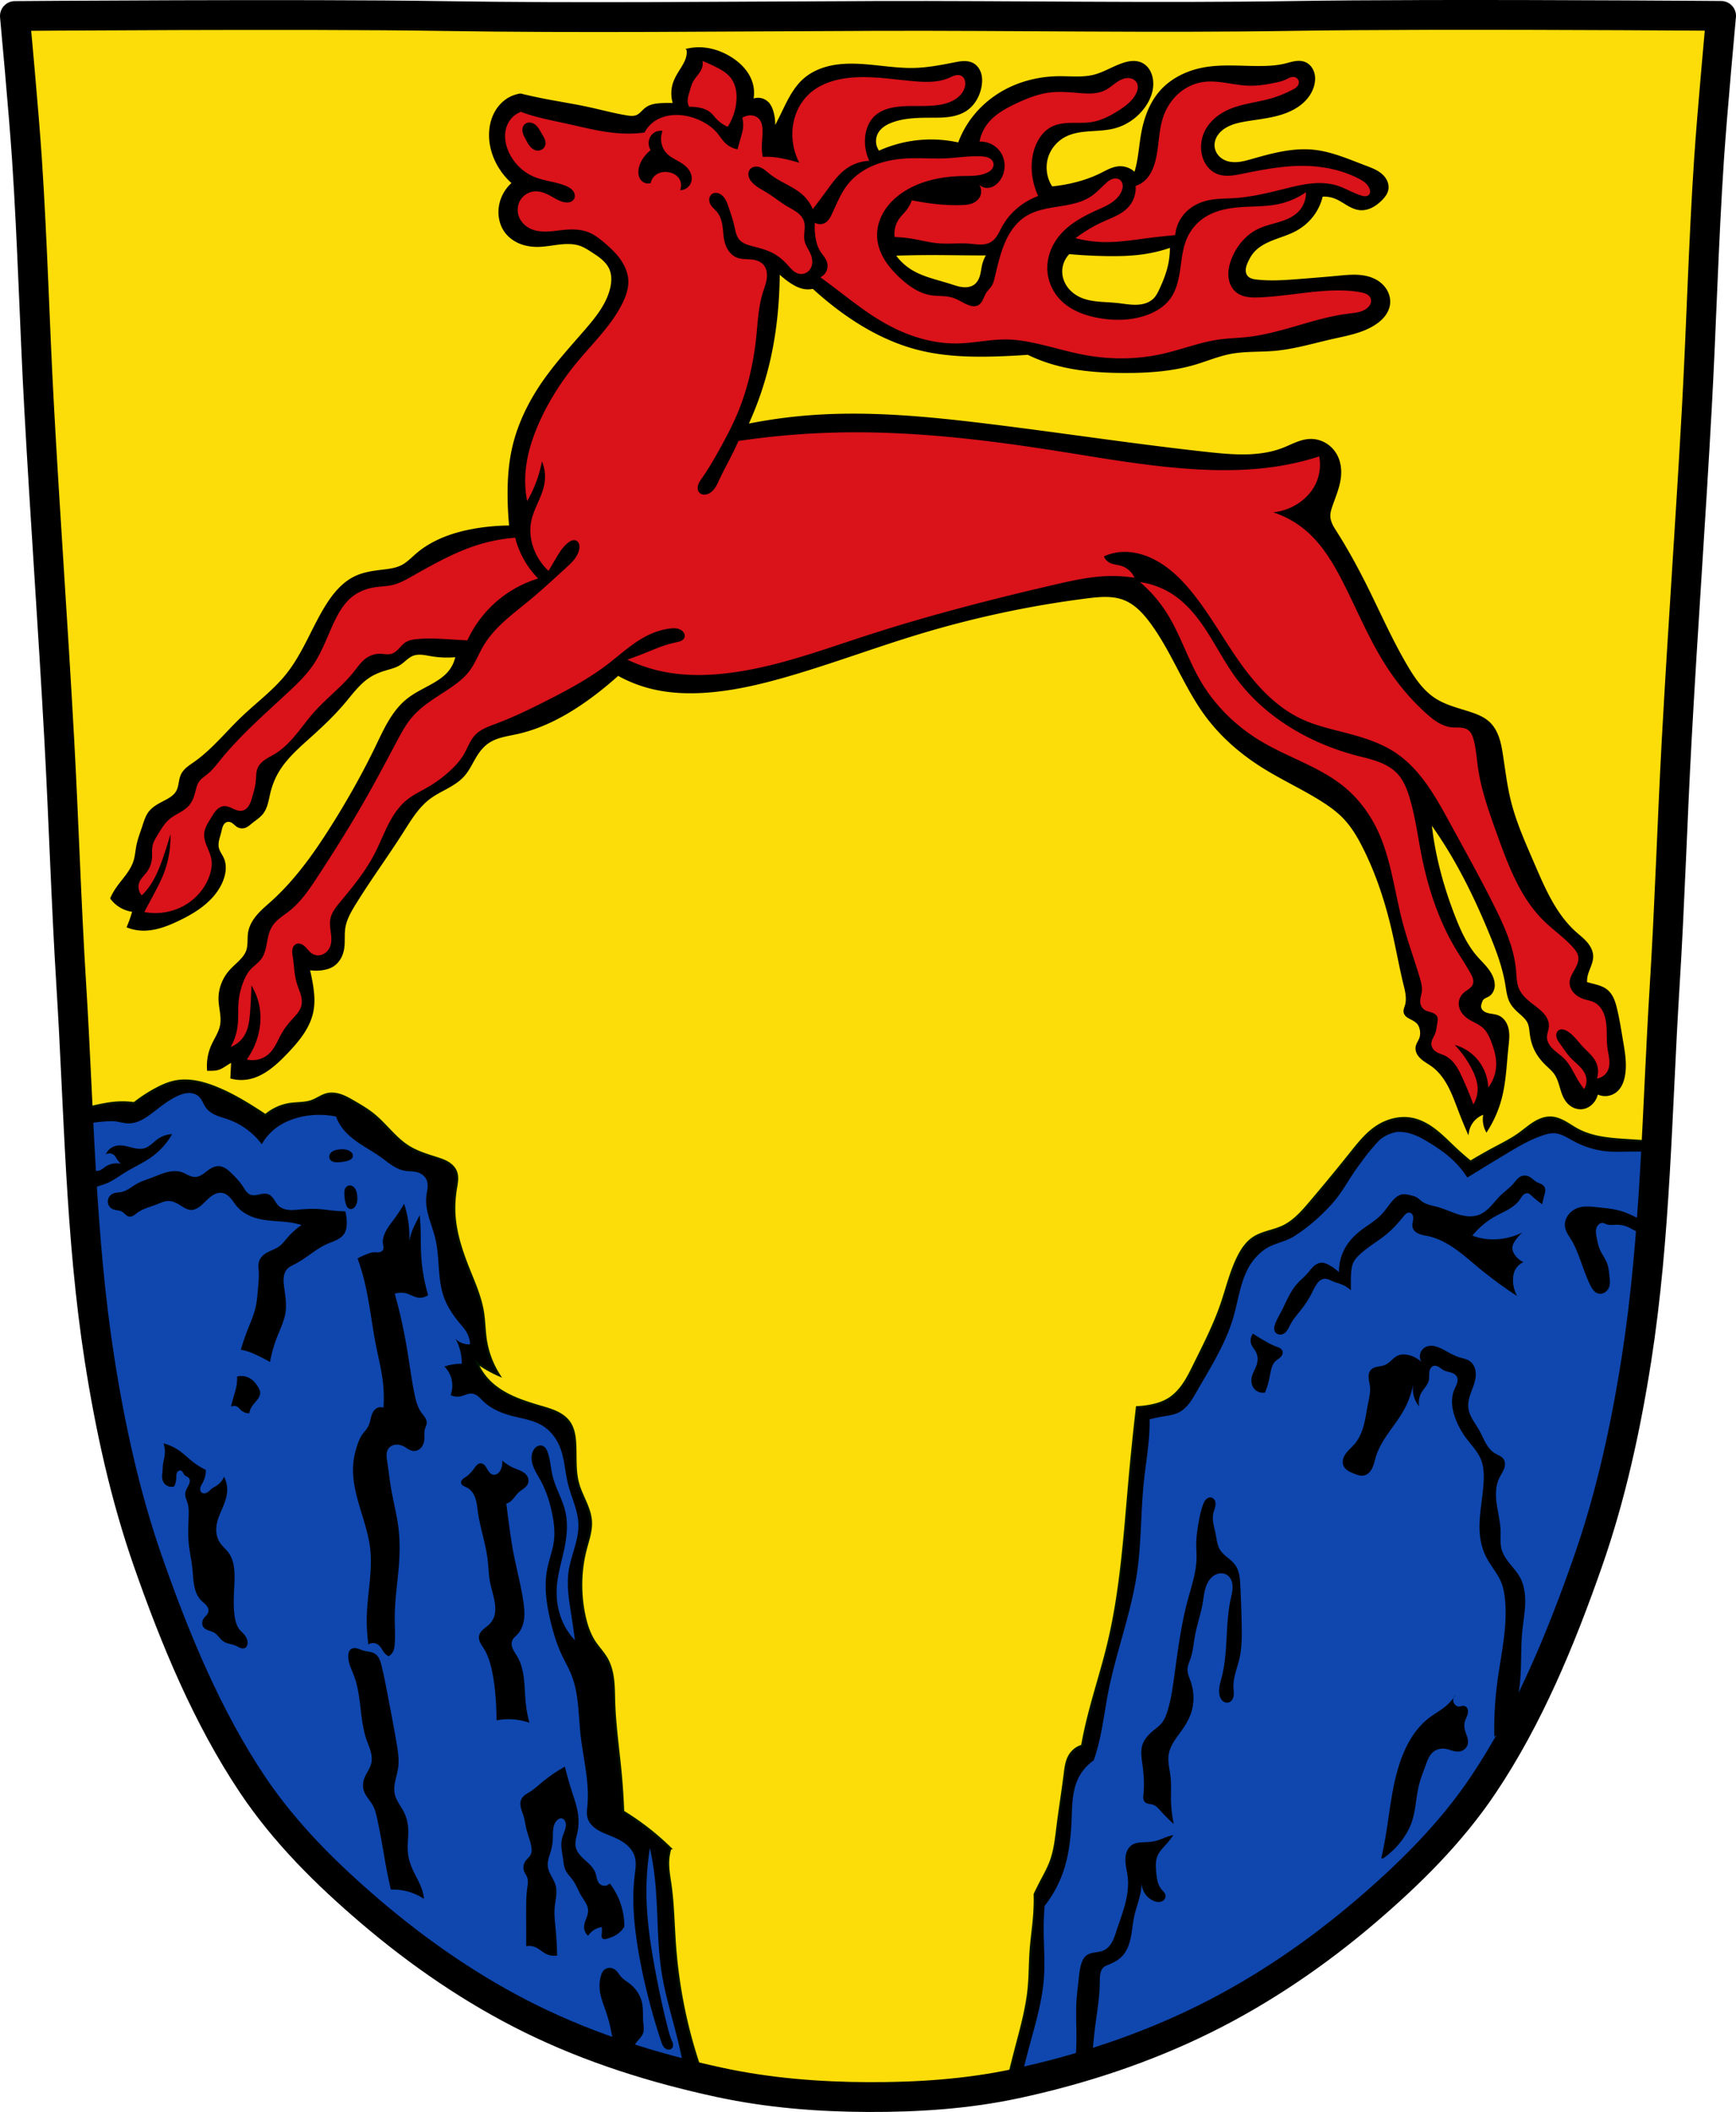 <svg xmlns="http://www.w3.org/2000/svg" width="873.862" height="1062.602"><path style="fill:#fcdd09" d="M714.95 7.54c-23.478.053-45.783.198-63.53.478-70.985 1.122-140.61-.214-210.92 0-2.38.007-4.76.036-7.14.043-70.31.214-139.94 1.122-210.92 0-70.986-1.122-214.94 0-214.94 0s4.482 48.18 6.088 72.32c2.752 41.38 3.819 82.87 6.088 124.29 3.055 55.766 7.09 111.49 10.146 167.25 2.269 41.41 3.509 82.9 6.088 124.29 3.9 62.59 4.509 125.75 14.166 187.56 5.4 34.562 12.938 68.98 24.35 101.67 13.78 39.473 30.04 78.71 52.8 112.63 16.41 24.456 37.37 45.04 59.12 63.62 24.899 21.272 52.01 39.816 80.7 53.968 30.346 14.97 62.74 25.08 95.33 32.09 24.528 5.278 49.67 7.255 74.65 7.35 24.823.093 49.846-1.52 74.22-6.742 32.717-7.01 65.09-17.626 95.53-32.746 28.656-14.235 55.84-32.696 80.74-53.968 21.747-18.58 42.71-39.17 59.12-63.62 22.762-33.919 39.02-73.16 52.799-112.63 11.413-32.695 18.95-67.16 24.35-101.72 9.658-61.814 10.267-124.97 14.167-187.56 2.579-41.39 3.819-82.87 6.088-124.29 3.055-55.766 7.09-111.44 10.146-167.21 2.269-41.41 3.336-82.909 6.088-124.29 1.606-24.14 6.088-72.32 6.088-72.32s-80.974-.636-151.41-.478"/><path style="fill:#000;stroke:#000;stroke-width:1px;stroke-linecap:butt;stroke-linejoin:miter;stroke-opacity:1" d="M352.492 24.291c-2.15-.052-4.307.16-6.406.63a9.544 9.544 0 0 1 0 2.784c-.328 2.22-1.422 4.245-2.584 6.164-1.524 2.516-3.212 4.975-4.176 7.754a16.526 16.526 0 0 0 0 10.736 70.103 70.103 0 0 0-5.965 0c-1.427.061-2.858.165-4.252.48-1.393.317-2.753.85-3.898 1.706-.796.594-1.474 1.33-2.186 2.023-.712.693-1.479 1.355-2.388 1.754-.832.366-1.752.496-2.66.49-.909-.005-1.811-.141-2.707-.29-6.426-1.07-12.72-2.793-19.086-4.174-7.677-1.666-15.453-2.831-23.159-4.358a251.22 251.22 0 0 1-11.004-2.437 16.475 16.475 0 0 0-6.197 2.22c-2.933 1.783-5.265 4.484-6.793 7.557-1.527 3.074-2.267 6.508-2.351 9.94-.157 6.41 1.97 12.783 5.566 18.091a35.506 35.506 0 0 0 5.965 6.76c-3.908 3.3-6.404 8.218-6.76 13.32-.279 4 .763 8.134 3.18 11.332 1.809 2.395 4.332 4.21 7.107 5.35 2.776 1.14 5.798 1.623 8.8 1.61 3.678-.018 7.31-.764 10.964-1.182 3.655-.419 7.454-.492 10.904.785 2.063.763 3.922 1.98 5.766 3.18 1.753 1.141 3.516 2.282 5.096 3.654 1.58 1.371 2.982 2.992 3.851 4.894 1.497 3.277 1.29 7.105.379 10.59-2.084 7.974-7.507 14.595-12.904 20.825-7.406 8.547-15.07 16.92-21.473 26.242-6.877 10.011-12.274 21.147-14.91 33.004-1.809 8.136-2.304 16.517-2.188 24.851.067 4.78.332 9.557.795 14.315-5.488.024-10.975.467-16.396 1.322-11.013 1.737-22.05 5.349-30.524 12.594-2.445 2.09-4.694 4.491-7.554 5.964-3.105 1.6-6.673 1.975-10.14 2.387-4.555.542-9.176 1.218-13.321 3.18-6.14 2.906-10.686 8.374-14.315 14.117-3.977 6.293-7.09 13.083-10.537 19.682-2.83 5.42-5.908 10.744-9.742 15.508-6.503 8.078-14.973 14.3-22.465 21.472-7.935 7.597-14.868 16.35-23.857 22.664-1.204.846-2.443 1.646-3.569 2.592-1.125.946-2.146 2.053-2.794 3.373-.641 1.304-.895 2.758-1.155 4.188-.26 1.43-.541 2.882-1.23 4.162-.588 1.092-1.455 2.016-2.426 2.787-.971.77-2.049 1.396-3.14 1.984-1.502.81-3.039 1.556-4.487 2.455-1.448.9-2.819 1.964-3.865 3.31-1.61 2.073-2.356 4.665-3.18 7.157-1.067 3.227-2.325 6.408-2.982 9.742-.496 2.515-.649 5.103-1.393 7.555-.648 2.135-1.731 4.117-2.982 5.965-2.127 3.14-4.748 5.93-6.758 9.146a28.866 28.866 0 0 0-1.988 3.778 16.147 16.147 0 0 0 4.968 4.373 16.158 16.158 0 0 0 6.164 1.988 67.133 67.133 0 0 1-2.783 7.953 22.268 22.268 0 0 0 6.162 1.39c6.616.528 13.1-1.91 19.088-4.77 6.605-3.155 13.075-6.989 17.772-12.602 2.152-2.573 3.905-5.508 4.924-8.703.983-3.087 1.246-6.535-.032-9.512-.785-1.83-2.123-3.43-2.584-5.367-.32-1.351-.187-2.773.11-4.13.296-1.356.751-2.672 1.082-4.02.254-1.038.436-2.102.86-3.083.21-.49.482-.959.835-1.36.353-.4.79-.73 1.287-.927.892-.352 1.93-.236 2.783.2 1.184.603 2.013 1.752 3.182 2.384a4.264 4.264 0 0 0 2.982.399c.732-.174 1.404-.543 2.018-.977.614-.434 1.176-.935 1.76-1.408 1.83-1.485 3.9-2.73 5.367-4.574 1.125-1.417 1.834-3.121 2.34-4.858.505-1.737.82-3.522 1.24-5.281.809-3.392 2.014-6.697 3.684-9.758 4.09-7.5 10.73-13.213 17.08-18.928 5.9-5.31 11.683-10.783 16.81-16.843 4.143-4.897 7.984-10.288 13.488-13.58 2.409-1.44 5.064-2.428 7.754-3.225 2.272-.673 4.622-1.233 6.639-2.477 1.173-.723 2.197-1.658 3.256-2.54 1.058-.883 2.175-1.728 3.457-2.233 1.5-.591 3.158-.684 4.766-.55 1.607.132 3.186.48 4.777.747 4.132.693 8.358.828 12.525.399a17.18 17.18 0 0 1-3.379 7.554c-2.256 2.877-5.37 4.953-8.548 6.76-4.374 2.486-9.017 4.585-12.924 7.754-7.274 5.898-11.246 14.824-15.309 23.262-6.516 13.53-13.897 26.637-21.869 39.365-8.82 14.08-18.48 27.837-30.816 38.967-2.421 2.184-4.948 4.27-7.084 6.732-2.137 2.463-3.892 5.364-4.448 8.576-.268 1.549-.253 3.129-.302 4.7-.05 1.57-.17 3.162-.692 4.644-.765 2.17-2.336 3.954-3.976 5.566-1.672 1.644-3.458 3.179-4.97 4.971-3.201 3.8-5.046 8.75-4.97 13.719.034 2.199.43 4.373.719 6.553.289 2.18.47 4.405.076 6.568-.687 3.78-3.044 7.012-4.572 10.537a25.17 25.17 0 0 0-1.988 11.93c1.667 0 3.367.06 4.97-.399 1.517-.433 2.844-1.34 4.174-2.187a66.307 66.307 0 0 1 2.983-1.79 458.384 458.384 0 0 1-.397 8.352c2.976.783 6.137.85 9.145.198 3.618-.786 6.952-2.587 9.941-4.772 3.261-2.384 6.154-5.23 8.945-8.15 5.63-5.889 11.09-12.498 12.725-20.479 1.004-4.9.482-9.985-.399-14.91-.393-2.201-.856-4.39-1.39-6.56 2.427.426 4.928.426 7.355 0 1.599-.281 3.182-.755 4.573-1.592 1.486-.896 2.715-2.193 3.61-3.68.896-1.487 1.466-3.158 1.759-4.87.594-3.47.066-7.054.595-10.536.657-4.315 2.888-8.209 5.17-11.928 7.606-12.392 16.254-24.114 24.057-36.383 3.945-6.203 7.82-12.71 13.717-17.1 2.728-2.03 5.803-3.535 8.781-5.18 2.978-1.643 5.918-3.47 8.195-5.997 3.04-3.373 4.693-7.755 7.28-11.486 1.504-2.171 3.347-4.135 5.566-5.567 4.165-2.687 9.277-3.306 14.117-4.375 13.734-3.032 26.275-10.114 37.574-18.488a173.955 173.955 0 0 0 13.32-10.936 67.86 67.86 0 0 0 16.503 6.56c9.187 2.317 18.783 2.683 28.232 1.99 13.635-1.002 27.022-4.17 40.16-7.952 22.216-6.396 43.883-14.564 66.006-21.273 27.81-8.435 56.327-14.554 85.158-18.198 6.302-.796 12.915-1.439 18.82.9 5.533 2.192 9.774 6.756 13.323 11.532 11 14.804 17.171 32.755 28.23 47.516 7.584 10.12 17.328 18.517 28.034 25.25 9.548 6.005 19.86 10.717 29.423 16.699 4.136 2.586 8.152 5.43 11.532 8.947 4.257 4.43 7.393 9.813 10.14 15.309 6.604 13.21 11.192 27.361 14.512 41.752 2.043 8.853 3.613 17.812 5.766 26.64.43 1.765.885 3.53 1.105 5.332.22 1.803.2 3.66-.308 5.405-.182.622-.425 1.225-.577 1.855-.152.63-.211 1.302-.021 1.922.169.552.527 1.03.955 1.418.428.387.926.688 1.432.967.778.43 1.581.814 2.341 1.275.76.461 1.483 1.008 2.032 1.707.59.752.96 1.657 1.193 2.584.41 1.634.398 3.396-.2 4.97-.269.711-.65 1.372-.997 2.048-.348.675-.666 1.38-.791 2.129-.15.899-.014 1.832.318 2.681.333.849.855 1.617 1.47 2.29 1.67 1.823 3.955 2.933 5.966 4.372 3.646 2.61 6.39 6.318 8.494 10.278 2.104 3.96 3.618 8.2 5.224 12.386a283.082 283.082 0 0 0 4.373 10.737 11.98 11.98 0 0 1 1.989-4.772 12.037 12.037 0 0 1 6.361-4.572 12.528 12.528 0 0 0 .994 8.748 57.037 57.037 0 0 0 7.158-16.303c2.208-8.414 2.458-17.195 3.38-25.845.302-2.846.678-5.737.157-8.551-.26-1.407-.749-2.783-1.537-3.977-.788-1.194-1.885-2.202-3.193-2.781-1.656-.733-3.53-.75-5.285-1.2-.877-.224-1.74-.565-2.451-1.124-.713-.56-1.266-1.356-1.409-2.25-.138-.87.112-1.75.397-2.584.193-.565.41-1.135.795-1.59.377-.446.893-.752 1.418-1.008.524-.256 1.069-.473 1.564-.781 1.286-.8 2.145-2.192 2.473-3.67.328-1.478.16-3.036-.285-4.483-.698-2.261-2.05-4.268-3.572-6.08-1.523-1.812-3.229-3.462-4.778-5.252-5.072-5.86-8.324-13.056-11.135-20.279-4.848-12.46-8.603-25.371-10.736-38.57a163.1 163.1 0 0 1-1.191-8.945 222.18 222.18 0 0 1 9.343 14.115c8.081 13.28 14.749 27.378 20.676 41.75 3.452 8.37 6.679 16.914 8.153 25.847.515 3.126.842 6.377 2.384 9.145 1.217 2.184 3.105 3.902 4.971 5.566 1.448 1.292 2.94 2.625 3.777 4.375.851 1.78.94 3.81 1.194 5.766.346 2.674 1.032 5.316 2.187 7.752 1.348 2.841 3.316 5.36 5.567 7.557 1.58 1.54 3.32 2.953 4.572 4.771 1.439 2.09 2.14 4.585 2.861 7.018.722 2.433 1.52 4.915 3.104 6.898.92 1.152 2.096 2.109 3.44 2.717 1.342.608 2.853.862 4.314.664 2.111-.287 4.038-1.516 5.367-3.182a9.882 9.882 0 0 0 1.988-4.375 8.697 8.697 0 0 0 4.922.951 8.698 8.698 0 0 0 4.621-1.943c1.141-.947 2.026-2.18 2.666-3.517.64-1.338 1.043-2.779 1.31-4.237 1.073-5.842-.005-11.838-.993-17.695-.898-5.32-1.723-10.658-2.983-15.904-.416-1.733-.883-3.464-1.621-5.086-.738-1.622-1.763-3.142-3.15-4.26-2.078-1.674-4.772-2.317-7.356-2.98a164.67 164.67 0 0 1-2.982-.797c-.06-1.336.075-2.68.398-3.977.405-1.622 1.098-3.154 1.68-4.72.581-1.568 1.058-3.211.996-4.882-.093-2.505-1.395-4.832-3.049-6.716-1.654-1.885-3.665-3.416-5.53-5.092-10.189-9.16-15.701-22.276-21.136-34.854-4.439-10.273-9.052-20.546-11.73-31.412-1.868-7.577-2.772-15.352-3.977-23.062-.458-2.931-.964-5.871-1.941-8.672-.978-2.801-2.453-5.48-4.618-7.508-2.586-2.425-5.98-3.78-9.345-4.895-6.096-2.017-12.503-3.472-17.895-6.959-6.134-3.967-10.397-10.21-14.115-16.5-7.905-13.373-14.094-27.674-21.074-41.552-4.442-8.83-9.212-17.504-14.514-25.846-.8-1.258-1.612-2.512-2.248-3.86-.636-1.347-1.092-2.803-1.13-4.292-.045-1.698.45-3.36.993-4.97 1.663-4.919 3.848-9.744 4.373-14.911.366-3.595-.12-7.332-1.789-10.537-1.259-2.42-3.18-4.494-5.515-5.903-2.335-1.408-5.08-2.143-7.805-2.05-2.35.08-4.641.757-6.83 1.615s-4.302 1.901-6.49 2.76c-12.05 4.725-25.504 3.591-38.371 2.187-37.263-4.066-74.326-9.786-111.536-14.316-29.356-3.575-58.982-6.41-88.47-4.174a258.481 258.481 0 0 0-31.612 4.373 166.54 166.54 0 0 0 10.934-31.81c2.488-10.636 3.925-21.504 4.572-32.407.248-4.17.381-8.348.399-12.525a42.694 42.694 0 0 0 5.566 4.574c2.345 1.615 4.93 3.02 7.754 3.379 1.323.168 2.677.1 3.977-.2a178.541 178.541 0 0 0 7.355 6.364c13.485 11.035 28.836 20.18 45.729 24.453 13.062 3.305 26.693 3.625 40.16 3.182 4.975-.164 9.946-.429 14.91-.795a78.764 78.764 0 0 0 9.146 3.777c12.528 4.275 25.93 5.323 39.166 5.367 12.054.041 24.23-.745 35.786-4.175 5.912-1.756 11.64-4.197 17.695-5.368 7.377-1.426 14.98-.919 22.465-1.59 9.847-.882 19.381-3.792 29.027-5.964 7.491-1.687 15.326-3.033 21.672-7.356 1.634-1.113 3.153-2.421 4.36-3.988 1.206-1.567 2.094-3.404 2.4-5.358.367-2.345-.128-4.793-1.258-6.88-1.13-2.088-2.876-3.817-4.906-5.047-2.847-1.726-6.199-2.473-9.522-2.66-3.323-.188-6.65.157-9.963.472-6.29.6-12.588 1.095-18.886 1.59-7.274.571-14.598 1.142-21.852.356-.946-.103-1.897-.23-2.799-.534-.902-.303-1.761-.793-2.37-1.523a4.495 4.495 0 0 1-.892-1.797 5.963 5.963 0 0 1-.128-2.006c.128-1.341.633-2.618 1.2-3.84.748-1.608 1.622-3.168 2.749-4.537 2.615-3.177 6.421-5.128 10.256-6.623 3.834-1.495 7.83-2.633 11.441-4.607 3.88-2.12 7.242-5.196 9.639-8.91a25.877 25.877 0 0 0 3.492-8.325c2.29-.191 4.622.152 6.76.995 2.154.849 4.077 2.18 6.072 3.357 1.995 1.176 4.144 2.224 6.453 2.408 1.983.158 3.984-.34 5.766-1.226 1.781-.886 3.357-2.148 4.771-3.547.73-.723 1.425-1.489 1.992-2.346s1.004-1.81 1.188-2.822c.26-1.435-.005-2.939-.63-4.256-.624-1.317-1.595-2.454-2.72-3.381-2.25-1.854-5.056-2.864-7.783-3.895-8.579-3.242-17.117-7.055-26.244-7.953-10.268-1.01-20.496 1.744-30.418 4.573-2.28.65-4.57 1.307-6.926 1.574-2.355.266-4.8.127-6.99-.778-1.513-.624-2.882-1.61-3.906-2.886-1.025-1.276-1.698-2.843-1.86-4.47-.214-2.154.473-4.346 1.698-6.13 1.224-1.784 2.96-3.18 4.863-4.209 3.114-1.683 6.645-2.412 10.138-2.982 7.926-1.295 16.19-1.959 23.262-5.766 2.46-1.325 4.738-3.023 6.567-5.137 1.828-2.113 3.197-4.653 3.771-7.388.424-2.02.405-4.165-.307-6.102-.711-1.937-2.16-3.643-4.066-4.435-1.564-.651-3.329-.662-5.002-.397-1.673.265-3.293.791-4.94 1.192-3.248.79-6.6 1.086-9.94 1.193-10.42.334-20.968-1.131-31.214.795-8.132 1.528-15.998 5.326-21.472 11.531-5.19 5.881-7.958 13.554-9.344 21.274-.925 5.148-1.284 10.393-2.385 15.507a54.654 54.654 0 0 1-1.193 4.573c-2.063-2.2-5.145-3.402-8.153-3.18-3.202.236-6.07 1.95-8.945 3.379-4.722 2.347-9.767 4.014-14.912 5.17a80.823 80.823 0 0 1-9.94 1.59c-3.037-4.472-3.87-10.37-2.187-15.508 1.486-4.538 4.872-8.406 9.145-10.537 3.749-1.87 8.012-2.409 12.191-2.707 4.18-.299 8.413-.393 12.463-1.47 6.192-1.645 11.714-5.63 15.308-10.933 1.396-2.059 2.515-4.32 3.147-6.726.632-2.406.766-4.96.232-7.389-.316-1.44-.869-2.836-1.7-4.053-.833-1.216-1.95-2.25-3.27-2.906-1.4-.696-2.992-.951-4.555-.894-1.563.056-3.102.414-4.59.894-5.043 1.625-9.583 4.64-14.713 5.965-5.799 1.498-11.903.733-17.892.795-9.382.097-18.784 2.301-27.04 6.76-7.55 4.077-14.1 10.044-18.687 17.296a47.955 47.955 0 0 0-4.574 9.344 63.61 63.61 0 0 0-22.465-.994 63.56 63.56 0 0 0-17.892 5.17 8.921 8.921 0 0 1-1.83-4.879 8.92 8.92 0 0 1 1.232-5.062c.792-1.33 1.927-2.436 3.205-3.31 1.277-.876 2.696-1.526 4.15-2.058 6.428-2.348 13.436-2.373 20.28-2.386 2.916-.006 5.846-.015 8.73-.45 2.884-.434 5.743-1.312 8.17-2.93 3.996-2.662 6.527-7.2 7.355-11.929.361-2.058.42-4.204-.148-6.215-.569-2.01-1.816-3.879-3.629-4.918-1.384-.793-3.017-1.066-4.611-1.04-1.595.025-3.168.334-4.733.642-6.573 1.294-13.186 2.58-19.882 2.783-9.106.276-18.143-1.455-27.237-1.988-5.004-.293-10.067-.22-14.972.812-4.906 1.032-9.67 3.062-13.457 6.346-5.514 4.78-8.523 11.737-11.73 18.291a197.224 197.224 0 0 1-3.579 6.957 24.019 24.019 0 0 0-.598-8.15c-.517-2.076-1.37-4.161-2.982-5.567a6.792 6.792 0 0 0-3.53-1.6 6.788 6.788 0 0 0-3.826.606c.61-2.838.49-5.83-.345-8.61-1.619-5.382-5.801-9.691-10.573-12.663-4.586-2.857-9.879-4.675-15.28-4.807zm236.922 99.727a41.423 41.423 0 0 1-1.162 10.3c-.948 3.906-2.46 7.655-4.154 11.3-.801 1.722-1.665 3.457-2.99 4.818-1.155 1.185-2.626 2.04-4.19 2.582-1.564.541-3.22.776-4.875.822-3.309.091-6.586-.564-9.877-.912-6.218-.658-12.738-.267-18.443-2.824-2.474-1.11-4.718-2.765-6.407-4.885-1.688-2.12-2.807-4.712-3.064-7.41-.364-3.823 1.081-7.78 3.822-10.47 6.078.551 12.174.885 18.276.999 6.942.13 13.92-.027 20.77-1.164a73.195 73.195 0 0 0 12.294-3.156zm-122.121 3.82c8.086-.025 16.172.136 24.258.166 1.883.007 3.767.007 5.65 0a15.716 15.716 0 0 0-2.16 4.652c-.621 2.243-.742 4.612-1.496 6.813-.525 1.532-1.382 2.99-2.658 3.988-.878.685-1.93 1.132-3.018 1.363-1.089.232-2.215.254-3.322.139-2.215-.23-4.332-.991-6.453-1.668-6.717-2.143-13.813-3.542-19.772-7.31a28.387 28.387 0 0 1-8.142-7.81 525.83 525.83 0 0 1 17.113-.333z"/><path style="fill:#000;stroke:#001300;stroke-width:1px;stroke-linecap:butt;stroke-linejoin:miter;stroke-opacity:1" d="M93.174 543.617a25.07 25.07 0 0 0-4.865.443c-3.455.669-6.713 2.116-9.816 3.776a73.674 73.674 0 0 0-10.951 7.173 41.945 41.945 0 0 0-7.551-.377c-5.24.212-10.386 1.402-15.48 2.643-1.787.435-3.566.897-5.348 1.346 2.054 41.937 4.46 83.846 10.914 125.15 5.4 34.562 12.936 68.979 24.35 101.67 13.778 39.473 30.04 78.71 52.798 112.63 16.411 24.457 37.371 45.04 59.121 63.62 24.9 21.272 52.01 39.817 80.7 53.969 27.848 13.738 57.422 23.375 87.288 30.287a241.375 241.375 0 0 1-6.251-19.344c-4.374-15.778-7.136-31.999-8.307-48.33-.722-10.074-.842-20.208-2.266-30.207-.553-3.887-1.305-7.782-1.133-11.705.096-2.177.478-4.34 1.133-6.418a132.436 132.436 0 0 0-23.787-18.502 339.977 339.977 0 0 0-1.265-19.266c-1.127-11.953-2.886-23.859-3.266-35.859-.119-3.743-.103-7.5-.545-11.219-.442-3.719-1.363-7.435-3.23-10.681-1.71-2.97-4.15-5.45-6.041-8.307-2.766-4.178-4.29-9.06-5.288-13.97-2.173-10.702-1.978-21.9.756-32.471 1.224-4.732 2.964-9.471 2.643-14.348-.22-3.33-1.396-6.521-2.717-9.586-1.321-3.065-2.807-6.078-3.703-9.293-1.834-6.583-1.094-13.57-1.51-20.39-.226-3.708-.859-7.55-3.02-10.57-1.537-2.15-3.757-3.74-6.134-4.895-2.377-1.156-4.925-1.91-7.46-2.659-4.832-1.428-9.679-2.867-14.288-4.904-4.61-2.037-9.003-4.7-12.52-8.31a29.785 29.785 0 0 1-6.04-9.063 60.601 60.601 0 0 0 11.327 6.42 45.678 45.678 0 0 1-6.796-17.746c-.745-4.753-.733-9.6-1.51-14.348-1.225-7.48-4.364-14.485-7.174-21.523-3.582-8.973-6.7-18.29-7.174-27.94-.204-4.163.088-8.346.754-12.46.235-1.45.516-2.895.598-4.36.081-1.465-.045-2.965-.598-4.324-.776-1.907-2.345-3.407-4.113-4.461-1.769-1.054-3.743-1.708-5.703-2.336-4.8-1.537-9.695-3-13.971-5.664-6.82-4.25-11.496-11.186-17.746-16.235-3.065-2.476-6.48-4.475-9.889-6.45-2.076-1.204-4.172-2.41-6.441-3.192-2.27-.782-4.747-1.122-7.078-.553-2.688.656-4.956 2.446-7.553 3.399-3.47 1.273-7.292.982-10.95 1.51a24.63 24.63 0 0 0-12.46 5.663 242.38 242.38 0 0 0-6.418-4.154c-6.264-3.914-12.737-7.554-19.635-10.193-4.599-1.76-9.506-3.068-14.39-3.086zm687.47 18.623c-3.023-.103-5.957 1.096-8.52 2.7-2.564 1.602-4.846 3.613-7.301 5.378-4.004 2.878-8.443 5.082-12.791 7.406a240.732 240.732 0 0 0-11.782 6.733 137.102 137.102 0 0 1-7.74-6.733c-3.224-3.022-6.311-6.209-9.793-8.931-3.481-2.723-7.42-4.993-11.75-5.88-6.243-1.277-12.886.485-18.175 4.04-5.092 3.422-8.964 8.332-12.792 13.127a1035.982 1035.982 0 0 1-20.533 24.908c-3.999 4.7-8.21 9.5-13.799 12.117-2.403 1.126-4.986 1.808-7.525 2.582-2.539.774-5.08 1.662-7.285 3.14-3.49 2.34-5.885 5.994-7.742 9.762-3.738 7.583-5.648 15.91-8.414 23.899-3.585 10.353-8.61 20.136-13.465 29.957-1.64 3.316-3.268 6.652-5.342 9.715-2.074 3.063-4.625 5.864-7.785 7.787-2.958 1.8-6.35 2.773-9.762 3.367a49.448 49.448 0 0 1-6.058.672 1425.534 1425.534 0 0 0-3.704 36.016c-2.507 27.86-4.215 55.946-10.77 83.14-3.456 14.342-8.242 28.347-11.444 42.748a200.097 200.097 0 0 0-1.684 8.414c-.822.242-1.614.582-2.355 1.01a11.161 11.161 0 0 0-4.04 4.04c-1.585 2.724-1.966 5.959-2.355 9.087-1.119 8.991-2.575 17.938-3.703 26.928-.728 5.8-1.335 11.684-3.365 17.166-1.256 3.39-3.033 6.56-4.713 9.761a192.588 192.588 0 0 0-3.367 6.733c.09 3.09.038 6.183-.157 9.267-.4 6.354-1.402 12.657-1.863 19.006-.464 6.389-.38 12.812-1.01 19.186-1.003 10.173-3.802 20.068-6.394 29.957a771.687 771.687 0 0 0-4.684 18.848c1.524-.298 3.046-.61 4.565-.936 32.717-7.01 65.089-17.626 95.529-32.746 28.656-14.235 55.841-32.695 80.74-53.967 21.747-18.58 42.71-39.17 59.12-63.62 22.761-33.92 39.02-73.16 52.798-112.63 11.413-32.695 18.952-67.16 24.352-101.72 5.625-36.005 8.175-72.466 10.1-109.004-4.28-.379-8.565-.713-12.852-.985-9.212-.583-18.798-1.016-26.928-5.387-2.192-1.178-4.232-2.621-6.414-3.818-2.182-1.196-4.562-2.155-7.049-2.24z"/><path style="fill:#da121a;stroke:none;stroke-width:1px;stroke-linecap:butt;stroke-linejoin:miter;stroke-opacity:1;fill-opacity:1" d="M353.602 30.686a6.405 6.405 0 0 1 0 2.64c-.322 1.521-1.185 2.87-2.118 4.113-.932 1.244-1.957 2.432-2.683 3.807-.793 1.502-1.202 3.171-1.682 4.8-.462 1.574-1.002 3.163-.959 4.802.027.997.273 1.988.719 2.88a24.168 24.168 0 0 1 4.082.24c2.522.365 5.066 1.178 6.96 2.882.886.795 1.6 1.76 2.401 2.64a17.868 17.868 0 0 0 6 4.32 28.627 28.627 0 0 0 4.32-12.482c.214-2.138.183-4.312-.255-6.416-.439-2.104-1.293-4.138-2.623-5.826-1.858-2.357-4.525-3.924-7.202-5.281a79.558 79.558 0 0 0-6.96-3.12zm128.845 7.074a5.409 5.409 0 0 0-1.683.19c-1.098.287-2.109.827-3.15 1.275-5.4 2.321-11.513 2.153-17.37 1.654-11.524-.982-23.122-3.089-34.576-1.488-6.407.895-12.81 3.045-17.701 7.279-3.103 2.686-5.51 6.15-7.045 9.955-1.535 3.806-2.205 7.946-2.055 12.047a31.454 31.454 0 0 0 3.475 13.234 83.789 83.789 0 0 0-7.61-1.984 52.315 52.315 0 0 0-4.144-.725 38.01 38.01 0 0 0-6.61-.267 26.338 26.338 0 0 1-.496-5.13c.005-2.98.516-5.957.33-8.933-.06-.963-.193-1.927-.5-2.842-.306-.914-.79-1.783-1.484-2.453a5.406 5.406 0 0 0-2.23-1.273 6.678 6.678 0 0 0-2.569-.215 7.584 7.584 0 0 0-3.379 1.209c.446 1.725.563 3.535.34 5.303-.174 1.384-.554 2.733-.931 4.076-.605 2.151-1.21 4.3-1.819 6.451a11.932 11.932 0 0 1-5.957-2.977c-1.725-1.601-2.93-3.674-4.465-5.459-2.121-2.466-4.857-4.356-7.777-5.79-4.4-2.162-9.337-3.337-14.227-2.979-3.146.23-6.278 1.109-8.933 2.812a15.907 15.907 0 0 0-5.46 5.958 64.244 64.244 0 0 1-10.421.496c-9.974-.337-19.7-2.985-29.447-5.13-6.208-1.365-12.474-2.536-18.53-4.466a76.913 76.913 0 0 1-3.804-1.324 12.207 12.207 0 0 0-6.121 5.129c-1.304 2.189-1.89 4.77-1.852 7.318.037 2.548.68 5.065 1.686 7.406 2.479 5.767 7.266 10.511 13.07 12.903 5.042 2.077 10.668 2.4 15.715 4.466 1.404.575 2.802 1.321 3.72 2.53.46.604.785 1.319.88 2.072.094.753-.052 1.544-.463 2.182-.466.722-1.244 1.21-2.075 1.433-.83.223-1.71.2-2.558.055-2.763-.473-5.135-2.157-7.61-3.473-2.347-1.248-4.96-2.204-7.609-1.986-2.9.238-5.634 1.963-7.115 4.467-1.457 2.462-1.679 5.597-.66 8.271.995 2.614 3.108 4.737 5.625 5.957 2.619 1.27 5.603 1.597 8.513 1.508 2.91-.09 5.793-.575 8.692-.848 4.031-.38 8.206-.329 11.984 1.13 3.127 1.206 5.815 3.312 8.363 5.49 3.597 3.073 7.073 6.42 9.375 10.554 1.413 2.538 2.361 5.366 2.492 8.268.186 4.102-1.253 8.115-3.1 11.783-5.528 10.986-14.642 19.65-22.497 29.115-7.684 9.258-14.274 19.459-19.192 30.44-4 8.934-6.907 18.504-7.113 28.29-.08 3.827.253 7.66.992 11.415a63.635 63.635 0 0 0 7.446-20.018 20.453 20.453 0 0 1 1.322 10.754c-.51 3.442-1.891 6.687-3.291 9.873-1.4 3.186-2.842 6.393-3.49 9.813-.792 4.175-.352 8.542.992 12.574a29.136 29.136 0 0 0 7.775 12.076c1.22-2.036 2.432-4.077 3.639-6.121 1.77-2.999 3.6-6.09 6.39-8.172.559-.416 1.159-.792 1.825-.994.666-.202 1.408-.22 2.043.066.368.166.69.43.941.746.251.317.434.686.55 1.073.234.774.205 1.605.067 2.402-.343 1.986-1.347 3.81-2.601 5.387-1.255 1.577-2.76 2.934-4.252 4.289-5.901 5.356-11.726 10.802-17.865 15.883-8.521 7.05-17.862 13.64-23.493 23.16-2.479 4.19-4.171 8.858-7.113 12.738-2.872 3.789-6.792 6.635-10.754 9.264-6.412 4.253-13.22 8.193-18.197 14.062-3.044 3.59-5.287 7.776-7.5 11.93-4.982 9.353-9.93 18.727-15.154 27.947-7.784 13.738-16.173 27.126-24.828 40.332-4.093 6.245-8.345 12.559-14.204 17.188-2.971 2.347-6.398 4.313-8.459 7.49-1.652 2.548-2.248 5.617-2.812 8.601-.513 2.712-1.064 5.515-2.647 7.776-1.612 2.305-4.136 3.81-5.957 5.955-1.204 1.419-2.076 3.09-2.812 4.799-1.494 3.466-2.47 7.16-2.813 10.918-.37 4.069.001 8.186-.496 12.242a28.838 28.838 0 0 1-3.472 10.588 13.91 13.91 0 0 0 6.78-5.625c2.202-3.563 2.667-7.9 2.98-12.076.329-4.406.55-8.819.662-13.235a31.042 31.042 0 0 1 4.3 12.242c.672 5.28-.042 10.7-1.82 15.715a38.232 38.232 0 0 1-4.797 9.266c3.777.959 8-.067 10.918-2.649 1.596-1.412 2.79-3.222 3.813-5.091 1.023-1.87 1.897-3.82 2.97-5.66 1.392-2.387 3.108-4.571 4.963-6.618.972-1.072 1.987-2.111 2.86-3.265.872-1.155 1.607-2.44 1.939-3.848.446-1.89.141-3.884-.41-5.746-.552-1.862-1.346-3.645-1.906-5.504-1.274-4.224-1.312-8.71-1.987-13.07-.187-1.214-.425-2.443-.265-3.66.08-.61.26-1.208.58-1.733.319-.524.78-.971 1.34-1.224.778-.353 1.697-.309 2.498-.012.8.297 1.496.827 2.107 1.424 1.223 1.193 2.189 2.696 3.668 3.55a5.53 5.53 0 0 0 2.662.729 6.07 6.07 0 0 0 2.701-.598c1.68-.8 2.953-2.346 3.569-4.101.744-2.124.562-4.45.277-6.682-.285-2.232-.662-4.501-.277-6.719.297-1.712 1.04-3.32 1.97-4.789.93-1.468 2.047-2.806 3.159-4.142 6.334-7.616 12.655-15.356 17.205-24.155 2.427-4.694 4.326-9.646 6.713-14.361 2.386-4.715 5.328-9.264 9.425-12.602 3.38-2.752 7.405-4.569 11.158-6.785 3.54-2.089 6.857-4.546 9.926-7.279 2.993-2.665 5.776-5.627 7.776-9.1 1.856-3.224 3.054-6.905 5.625-9.595 2.752-2.88 6.691-4.224 10.422-5.623 8.623-3.234 16.928-7.259 25.146-11.416 10.784-5.456 21.5-11.19 31.102-18.53 5.956-4.553 11.495-9.73 18.033-13.4 4.165-2.339 8.733-4.04 13.48-4.568 1.017-.114 2.048-.172 3.06-.032 1.014.14 2.015.49 2.815 1.127.537.427.98.987 1.21 1.633.228.647.232 1.381-.052 2.006-.302.667-.904 1.162-1.564 1.48-.66.319-1.383.48-2.098.641-1.693.383-3.383.782-5.047 1.28-3.354 1.002-6.576 2.397-9.82 3.712a219.903 219.903 0 0 1-10.092 3.807 76.296 76.296 0 0 0 16.05 5.623c12.164 2.788 24.861 2.548 37.222.828 22.985-3.198 44.925-11.37 67-18.53 31.147-10.1 62.894-18.26 94.795-25.642 8.723-2.018 17.52-3.987 26.469-4.3 4.589-.162 9.193.117 13.73.828-1.217-2.809-3.696-5.043-6.617-5.957-1.046-.328-2.134-.492-3.205-.721-1.072-.23-2.144-.529-3.08-1.098a6.035 6.035 0 0 1-2.483-2.978 25.091 25.091 0 0 1 7.442-2.084c5.595-.665 11.31.592 16.425 2.955 8.404 3.882 15.19 10.588 20.965 17.822 8.745 10.953 15.537 23.32 23.658 34.742 8.237 11.583 18.213 22.466 31.102 28.455 6.669 3.1 13.889 4.782 21.01 6.617 9.108 2.348 18.307 5.047 26.138 10.256 12.77 8.495 20.452 22.598 27.793 36.065 7.452 13.669 15.061 27.258 22.002 41.193 5.117 10.272 9.94 20.992 10.92 32.426.264 3.077.263 6.264 1.489 9.1.93 2.153 2.517 3.964 4.267 5.527 1.75 1.563 3.68 2.911 5.494 4.398 1.413 1.158 2.77 2.415 3.78 3.938 1.008 1.522 1.65 3.339 1.513 5.16-.13 1.74-.953 3.384-.992 5.129-.027 1.2.327 2.39.899 3.445.572 1.055 1.355 1.98 2.22 2.813 1.73 1.663 3.783 2.967 5.483 4.662 3.12 3.11 4.841 7.31 7.115 11.084a41.413 41.413 0 0 0 2.976 4.3 7.966 7.966 0 0 0 .993-6.12c-.506-2.026-1.795-3.77-3.248-5.268-1.454-1.498-3.096-2.809-4.528-4.328-1.945-2.065-3.467-4.483-5.127-6.783-.788-1.093-1.629-2.2-1.959-3.506-.165-.653-.195-1.349-.015-1.998.179-.65.577-1.249 1.146-1.61.589-.373 1.323-.473 2.014-.377.69.096 1.345.376 1.957.71 1.636.89 3.02 2.18 4.273 3.558 1.254 1.377 2.398 2.854 3.668 4.217 2.386 2.559 5.273 4.783 6.783 7.94a11.124 11.124 0 0 1 .497 8.27c2.32-.323 4.435-1.86 5.459-3.968.845-1.742.952-3.757.76-5.684-.193-1.926-.667-3.814-.926-5.732-.369-2.725-.303-5.487-.364-8.236-.06-2.75-.256-5.532-1.125-8.141-.458-1.377-1.104-2.7-1.986-3.852-.882-1.152-2.005-2.13-3.309-2.765-1.507-.735-3.195-.993-4.797-1.49-2.317-.721-4.521-2.013-5.955-3.971-.97-1.326-1.561-2.956-1.502-4.598.067-1.843.923-3.557 1.832-5.162.7-1.235 1.445-2.452 1.961-3.773.517-1.322.796-2.776.522-4.168-.324-1.644-1.378-3.042-2.483-4.301-4.328-4.934-9.846-8.665-14.558-13.235-12.176-11.806-18.254-28.377-23.988-44.337-3.885-10.813-7.808-21.712-9.43-33.086-.662-4.645-.94-9.365-2.15-13.897-.25-.937-.543-1.869-.985-2.732-.442-.864-1.043-1.66-1.828-2.23-1.126-.818-2.548-1.116-3.936-1.206-1.388-.09-2.784.006-4.17-.119-2.476-.223-4.85-1.152-6.99-2.42-2.139-1.268-4.061-2.869-5.914-4.527-8.164-7.31-15.175-15.87-21.01-25.147-8.119-12.908-13.93-27.105-20.845-40.697-4.89-9.61-10.5-19.13-18.694-26.139a48.56 48.56 0 0 0-16.543-9.263 28.288 28.288 0 0 0 12.077-4.137c3.715-2.322 6.896-5.552 8.933-9.43a22.453 22.453 0 0 0 2.15-14.558 137.913 137.913 0 0 1-17.038 4.302c-14.965 2.777-30.302 3.058-45.495 2.15-23.833-1.422-47.384-5.734-70.972-9.429-35.203-5.515-70.746-9.68-106.373-9.1a401.707 401.707 0 0 0-52.444 4.301 186.055 186.055 0 0 1-3.804 7.942c-1.935 3.803-4.002 7.542-5.791 11.416-.765 1.653-1.488 3.349-2.604 4.789-.558.72-1.214 1.37-1.974 1.87-.761.502-1.63.85-2.536.95-.464.051-.937.037-1.392-.068a3.129 3.129 0 0 1-1.254-.594c-.558-.447-.93-1.105-1.086-1.803-.157-.697-.108-1.433.072-2.125.36-1.384 1.22-2.573 2.04-3.746 3.203-4.588 6.013-9.438 8.734-14.328 3.298-5.93 6.477-11.941 9.1-18.2 5.11-12.193 8.058-25.23 9.429-38.38.782-7.5 1.074-15.13 3.309-22.332.74-2.387 1.696-4.731 2.005-7.211.155-1.24.144-2.51-.138-3.727-.283-1.217-.844-2.382-1.701-3.29-.754-.8-1.72-1.384-2.747-1.776-1.026-.392-2.117-.597-3.21-.705-2.33-.23-4.745-.037-6.948-.828-1.67-.6-3.12-1.747-4.2-3.155-1.083-1.407-1.81-3.068-2.253-4.787-.708-2.751-.704-5.63-1.158-8.435-.385-2.372-1.132-4.752-2.647-6.617-1.062-1.309-2.478-2.34-3.308-3.807-.506-.894-.77-1.944-.625-2.96a3.654 3.654 0 0 1 .521-1.438 3.18 3.18 0 0 1 1.096-1.061 3.355 3.355 0 0 1 1.732-.42 4.418 4.418 0 0 1 1.743.42c1.28.589 2.279 1.68 2.996 2.893.717 1.213 1.18 2.556 1.636 3.89 1.118 3.27 2.222 6.553 2.977 9.926.246 1.1.456 2.212.793 3.29.337 1.076.807 2.126 1.523 2.997.837 1.018 1.979 1.751 3.186 2.28 1.207.527 2.488.863 3.764 1.195 3.571.928 7.187 1.862 10.421 3.638 2.556 1.404 4.817 3.308 6.784 5.46.925 1.011 1.792 2.083 2.826 2.984 1.034.9 2.266 1.634 3.625 1.814a5.238 5.238 0 0 0 3.039-.533 5.656 5.656 0 0 0 2.256-2.115c.635-1.053.925-2.296.92-3.526-.005-1.23-.297-2.447-.756-3.588-.952-2.365-2.627-4.45-3.143-6.947-.336-1.63-.15-3.319-.013-4.978.136-1.66.217-3.37-.317-4.948-.603-1.781-1.943-3.232-3.451-4.355-1.508-1.123-3.201-1.967-4.82-2.924-3.662-2.164-6.953-4.908-10.588-7.115-2.617-1.589-5.475-2.95-7.445-5.293-.675-.803-1.237-1.721-1.493-2.738s-.184-2.142.334-3.053a3.633 3.633 0 0 1 1.19-1.246 4.096 4.096 0 0 1 1.619-.6c1.413-.208 2.849.294 4.066 1.041 1.218.747 2.267 1.734 3.383 2.625 2.73 2.182 5.861 3.793 8.934 5.46 2.872 1.557 5.745 3.198 8.105 5.458a19.98 19.98 0 0 1 4.633 6.783 444.296 444.296 0 0 0 6.947-9.263c3.054-4.185 6.129-8.517 10.422-11.416a21.485 21.485 0 0 1 11.084-3.639 23.264 23.264 0 0 1-2.15-11.084c.23-4.222 1.733-8.505 4.799-11.416 2.952-2.803 7.049-4.086 11.084-4.63 6.677-.903 13.491-.022 20.181-.829 3.645-.44 7.328-1.427 10.258-3.639 1.132-.854 2.14-1.888 2.88-3.097.743-1.21 1.213-2.598 1.257-4.016.023-.764-.08-1.539-.373-2.244-.295-.705-.79-1.337-1.448-1.727a3.602 3.602 0 0 0-1.619-.472zm168.395.957c-.562.017-1.121.167-1.647.375-.7.277-1.357.654-2.04.97-1.637.758-3.41 1.163-5.175 1.534-4.328.909-8.726 1.64-13.148 1.535-4.006-.096-7.958-.876-11.922-1.461-3.964-.585-8.016-.975-11.965-.293-4.55.786-8.816 3.007-12.191 6.158-3.375 3.15-5.866 7.21-7.315 11.594-2.594 7.851-1.88 16.516-4.601 24.324-.937 2.688-2.308 5.284-4.383 7.233a12.85 12.85 0 0 1-4.82 2.85c.312 3.785-.987 7.676-3.508 10.517-1.629 1.835-3.71 3.216-5.889 4.345-2.178 1.13-4.468 2.028-6.705 3.036a73.303 73.303 0 0 0-14.14 8.398 62.193 62.193 0 0 0 14.681 1.973c7.195.1 14.34-1.047 21.477-1.973 4.664-.605 9.34-1.116 14.025-1.533a18.974 18.974 0 0 1 4.602-10.738c2.895-3.3 6.919-5.514 11.177-6.577 4.635-1.156 9.478-.998 14.245-1.314 8.69-.576 17.185-2.735 25.64-4.82 4.21-1.039 8.44-2.064 12.754-2.51 4.314-.446 8.741-.299 12.887.974 4.23 1.3 8.045 3.726 12.271 5.041.723.225 1.474.42 2.229.368a2.886 2.886 0 0 0 1.092-.285c.338-.17.638-.423.843-.74.205-.318.309-.692.334-1.07a3.683 3.683 0 0 0-.115-1.122c-.33-1.347-1.179-2.524-2.213-3.447-1.034-.924-2.25-1.617-3.484-2.25-8.542-4.39-18.229-6.293-27.832-6.356-10.258-.068-20.41 1.898-30.461 3.945-2.183.445-4.377.895-6.602 1.008-2.225.113-4.503-.124-6.548-1.008-1.966-.848-3.66-2.278-4.92-4.01-1.26-1.73-2.093-3.755-2.53-5.85-.777-3.736-.285-7.715 1.315-11.179 2.348-5.082 6.943-8.886 12.053-11.175 7.045-3.157 14.972-3.656 22.353-5.918 3.324-1.019 6.531-2.393 9.643-3.944.833-.415 1.67-.851 2.345-1.492.338-.32.632-.691.84-1.107.208-.417.329-.88.32-1.346a2.674 2.674 0 0 0-.72-1.754 2.896 2.896 0 0 0-1.69-.875 3.24 3.24 0 0 0-.562-.031zm-83.121.566a7.524 7.524 0 0 0-1.928.283c-1.774.494-3.34 1.536-4.816 2.637-1.476 1.1-2.907 2.285-4.545 3.125-2.069 1.06-4.399 1.534-6.72 1.674-2.32.14-4.645-.044-6.962-.234-4.714-.387-9.466-.802-14.162-.24-5.956.711-11.615 2.969-17.043 5.52-5.61 2.638-11.253 5.778-14.883 10.802a20.957 20.957 0 0 0-3.6 8.402c1.803-.07 3.62.258 5.282.959a12.06 12.06 0 0 1 4.56 3.361c2.243 2.688 3.177 6.383 2.639 9.842-.374 2.406-1.443 4.715-3.12 6.48-.749.79-1.62 1.474-2.6 1.95-.98.475-2.073.738-3.16.691a5.87 5.87 0 0 1-3.84-1.681c1.121 1.573 1.401 3.713.72 5.521-.656 1.74-2.134 3.105-3.842 3.842-1.725.745-3.643.89-5.521.959-6.665.244-13.34-.369-19.922-1.44a144.203 144.203 0 0 1-5.281-.96 16.59 16.59 0 0 1-2.4 4.56c-1.362 1.825-3.094 3.364-4.321 5.281a12.747 12.747 0 0 0-1.44 3.121 13.224 13.224 0 0 0-.48 5.52c3.137.105 6.268.427 9.361.96 4.085.705 8.114 1.78 12.242 2.16 5.422.5 10.897-.208 16.323.241 1.748.145 3.488.41 5.242.414 1.754.004 3.55-.272 5.078-1.135 1.492-.842 2.637-2.195 3.549-3.646.911-1.45 1.619-3.017 2.453-4.514 2.002-3.591 4.736-6.761 7.922-9.361a35.376 35.376 0 0 1 10.08-5.762 36.225 36.225 0 0 1-2.64-8.16c-1.098-5.583-.839-11.491 1.2-16.803 1.563-4.068 4.284-7.85 8.16-9.841 3.035-1.56 6.537-1.923 9.948-1.99 3.41-.068 6.848.131 10.217-.41 5.026-.81 9.65-3.234 13.922-6.003 3.314-2.148 6.59-4.65 8.402-8.16.44-.853.789-1.764.912-2.717.123-.952.008-1.952-.434-2.804-.536-1.036-1.533-1.795-2.64-2.16a5.88 5.88 0 0 0-1.912-.284zM266.715 61.658a4.52 4.52 0 0 1 1.824.494c1.002.51 1.806 1.347 2.457 2.264.651.917 1.168 1.923 1.734 2.895.51.875 1.064 1.73 1.442 2.67.378.939.573 1.985.33 2.968a3.713 3.713 0 0 1-1.703 2.268 4.062 4.062 0 0 1-2.809.472c-1.295-.248-2.411-1.096-3.252-2.113-.84-1.017-1.443-2.203-2.066-3.365-.628-1.171-1.293-2.35-1.572-3.648-.14-.65-.18-1.327-.065-1.981.115-.654.39-1.288.83-1.785.561-.634 1.376-1.023 2.217-1.12.21-.023.422-.029.633-.019zm65.58 4.137c.397-.019.796.002 1.19.064a11.284 11.284 0 0 0-.645 5.319c.267 2.208 1.216 4.342 2.74 5.963 2.08 2.211 5.031 3.338 7.574 4.996 1.462.952 2.82 2.11 3.776 3.57.955 1.46 1.483 3.246 1.22 4.97a5.939 5.939 0 0 1-1.976 3.571 5.945 5.945 0 0 1-3.826 1.426c.806-1.854.62-4.108-.483-5.803-.581-.894-1.394-1.63-2.316-2.166-.922-.537-1.95-.878-3.002-1.057-1.217-.206-2.476-.195-3.676.092-1.2.287-2.339.855-3.254 1.682a6.791 6.791 0 0 0-2.096 3.705 4.697 4.697 0 0 1-2.515.01 4.7 4.7 0 0 1-2.156-1.3c-.632-.669-1.056-1.52-1.282-2.413-.225-.893-.258-1.826-.17-2.742.258-2.672 1.533-5.167 3.223-7.252a19.713 19.713 0 0 1 2.9-2.9 6.61 6.61 0 0 1-.644-5.641 6.247 6.247 0 0 1 2.096-2.9 6.008 6.008 0 0 1 3.322-1.194zm159.383 12.818c-5.267-.007-10.523.81-15.795 1.045-6.082.271-12.177-.233-18.26 0-5.717.22-11.451 1.104-16.795 3.149-5.344 2.044-10.296 5.291-13.894 9.74-3.522 4.354-5.62 9.651-7.979 14.73-.472 1.017-.96 2.035-1.617 2.944-.657.908-1.5 1.711-2.524 2.168a4.944 4.944 0 0 1-4.605-.354 31.472 31.472 0 0 0 .307 7.518c.383 2.362 1.051 4.712 2.302 6.752.597.973 1.318 1.864 1.973 2.799.655.934 1.253 1.93 1.557 3.03a6.362 6.362 0 0 1-.348 4.3 6.355 6.355 0 0 1-3.03 3.066 501.01 501.01 0 0 1 6.598 4.91c8.108 6.138 16.061 12.545 24.858 17.647 11.459 6.645 24.504 11.014 37.748 10.74 8.367-.173 16.642-2.178 25.01-1.994 3.867.084 7.711.637 11.507 1.38 9.23 1.809 18.216 4.747 27.467 6.446 12.917 2.373 26.317 2.282 39.127-.615 9.578-2.166 18.812-5.879 28.541-7.211 4.63-.634 9.318-.721 13.963-1.229 17.45-1.907 33.824-9.691 51.248-11.814 1.685-.206 3.384-.359 5.03-.778 1.644-.418 3.253-1.121 4.484-2.29.56-.532 1.038-1.161 1.33-1.876.292-.714.39-1.518.205-2.267a3.593 3.593 0 0 0-.797-1.488 4.865 4.865 0 0 0-1.332-1.045c-.996-.546-2.125-.794-3.242-.996-6.11-1.11-12.374-1.066-18.567-.614-10.819.79-21.534 2.815-32.375 3.22-1.976.075-3.968.095-5.92-.23-1.95-.324-3.874-1.009-5.435-2.224-1.215-.946-2.182-2.194-2.856-3.578-.673-1.385-1.058-2.904-1.19-4.438-.267-3.068.461-6.15 1.59-9.015 2.532-6.418 7.27-12.086 13.505-15.037 3.325-1.575 6.96-2.35 10.478-3.428 3.518-1.078 7.047-2.537 9.621-5.166 2.527-2.58 3.945-6.21 3.836-9.819a38.18 38.18 0 0 1-13.808 5.983c-5.329 1.135-10.824 1.115-16.266 1.383-7.013.344-14.256 1.257-20.254 4.908-4.05 2.465-7.363 6.135-9.36 10.435-2.265 4.88-2.8 10.352-3.564 15.678-.763 5.326-1.866 10.812-5.029 15.164-2.914 4.009-7.355 6.698-12.027 8.35-7.553 2.669-15.831 2.834-23.725 1.47-7.204-1.244-14.438-3.897-19.539-9.134-3.672-3.77-6.06-8.795-6.545-14.035-.57-6.15 1.49-12.416 5.217-17.34 4.952-6.542 12.463-10.601 19.947-13.963 2.389-1.073 4.815-2.104 6.992-3.559 2.178-1.455 4.118-3.385 5.13-5.8.395-.947.646-1.974.562-2.997-.084-1.022-.528-2.04-1.328-2.681-.554-.445-1.254-.69-1.961-.746-.708-.056-1.423.073-2.088.322-1.33.498-2.434 1.449-3.47 2.418-2.254 2.105-4.359 4.4-6.905 6.139-4.789 3.269-10.712 4.304-16.44 5.209-5.727.904-11.647 1.824-16.55 4.918-3.492 2.203-6.274 5.412-8.366 8.972-2.09 3.56-3.522 7.472-4.677 11.436-.99 3.394-1.783 6.84-2.608 10.279-.356 1.485-.73 2.998-1.535 4.297-.788 1.27-1.95 2.273-2.762 3.53-.693 1.073-1.11 2.298-1.673 3.444-.283.574-.605 1.132-1.008 1.627-.404.496-.892.93-1.461 1.22-.752.382-1.62.502-2.461.439-.841-.064-1.66-.302-2.447-.604-2.695-1.032-5.076-2.804-7.829-3.672-3.493-1.1-7.276-.657-10.894-1.228-5.992-.946-11.204-4.62-15.65-8.746-2.953-2.741-5.695-5.75-7.788-9.192s-3.521-7.345-3.72-11.369c-.237-4.778 1.287-9.561 3.904-13.566 2.617-4.005 6.285-7.259 10.365-9.756 8.61-5.269 18.909-7.187 29-7.365 4-.07 8.157.086 11.815-1.536.947-.42 1.86-.966 2.54-1.748.34-.39.62-.839.798-1.326a3.359 3.359 0 0 0 .191-1.53c-.076-.653-.368-1.272-.79-1.778-.42-.507-.963-.901-1.556-1.188-1.185-.573-2.529-.714-3.843-.781a45.099 45.099 0 0 0-2.258-.059zm-232.336 191.93a85.037 85.037 0 0 0-19.569 3.85c-4.614 1.488-9.094 3.368-13.472 5.453-6.351 3.024-12.489 6.475-18.608 9.945-3.174 1.8-6.399 3.629-9.945 4.492-3.147.766-6.43.744-9.623 1.283-3.818.646-7.523 2.121-10.586 4.49-4.218 3.264-7.013 8.017-9.305 12.833-3.374 7.091-5.918 14.633-10.265 21.173-3.697 5.561-8.578 10.214-13.473 14.756-11.65 10.811-23.675 21.34-33.684 33.686-1.91 2.357-3.764 4.795-6.095 6.736-.848.706-1.754 1.34-2.602 2.047-.847.707-1.644 1.497-2.21 2.443-.646 1.078-.97 2.314-1.284 3.53-.702 2.713-1.445 5.52-3.207 7.699-1.284 1.588-3.025 2.735-4.787 3.768-1.762 1.032-3.588 1.986-5.158 3.29-2.596 2.157-4.342 5.137-6.096 8.02-1.05 1.725-2.138 3.48-2.566 5.453-.463 2.13-.121 4.35-.32 6.52a13.49 13.49 0 0 1-2.637 6.806c-.653.871-1.407 1.662-2.096 2.504-.69.842-1.321 1.752-1.684 2.778-.471 1.335-.454 2.828 0 4.17.279.821.717 1.589 1.284 2.246a32.821 32.821 0 0 0 3.85-4.493c3.031-4.262 4.997-9.18 6.735-14.115 1.417-4.02 2.7-8.085 3.85-12.19a50.796 50.796 0 0 1-3.53 20.21c-1.355 3.426-3.079 6.692-4.81 9.945-1.596 2.999-3.2 5.993-4.812 8.983 7.582 1.498 15.736-.156 22.134-4.49 4.809-3.258 8.627-8.008 10.586-13.475 1.029-2.87 1.548-5.991.963-8.983-.418-2.143-1.38-4.133-2.197-6.158-.817-2.025-1.507-4.177-1.332-6.353.118-1.47.629-2.886 1.29-4.206.66-1.319 1.471-2.555 2.24-3.814.78-1.28 1.526-2.597 2.548-3.693a7.399 7.399 0 0 1 1.742-1.407 5.131 5.131 0 0 1 2.125-.673c1.073-.082 2.14.227 3.135.638.995.411 1.946.927 2.961 1.285 1.027.363 2.145.562 3.207.32a4.619 4.619 0 0 0 1.87-.93 6.43 6.43 0 0 0 1.374-1.587c.747-1.19 1.166-2.552 1.569-3.898.848-2.84 1.666-5.709 1.925-8.66.19-2.166.091-4.424.961-6.416.766-1.754 2.217-3.126 3.797-4.204 1.58-1.078 3.315-1.907 4.947-2.904 4.076-2.488 7.449-5.976 10.498-9.65 3.05-3.675 5.825-7.576 8.989-11.153 6.367-7.198 14.239-13.001 20.21-20.53 1.89-2.383 3.624-4.971 6.096-6.74 2.043-1.46 4.546-2.285 7.057-2.243.968.016 1.93.156 2.897.222.965.067 1.952.058 2.878-.222 1.47-.444 2.655-1.52 3.71-2.635 1.054-1.115 2.052-2.318 3.347-3.14 1.703-1.082 3.768-1.41 5.775-1.604 6.502-.627 13.05-.084 19.569.32 1.924.12 3.85.226 5.775.32a57.802 57.802 0 0 1 18.285-22.455 57.635 57.635 0 0 1 17.323-8.662 45.179 45.179 0 0 1-8.983-13.152 45.097 45.097 0 0 1-2.566-7.379zm314.506 22.338a68.494 68.494 0 0 1 13.113 14.986c7.032 10.907 10.833 23.598 17.396 34.793 7.385 12.597 18.215 23.073 30.78 30.512 13.823 8.184 29.81 12.868 42.095 23.219 6.919 5.828 12.398 13.29 16.248 21.476 6.821 14.503 8.475 30.809 12.579 46.301 2.463 9.302 5.822 18.342 8.564 27.566.699 2.352 1.366 4.792 1.072 7.227-.206 1.708-.882 3.365-.804 5.084.035.786.232 1.566.595 2.264a4.771 4.771 0 0 0 1.547 1.752c1.037.699 2.308.928 3.498 1.312.595.192 1.182.428 1.701.777.52.35.969.818 1.223 1.39.24.538.295 1.143.26 1.731-.035.589-.158 1.166-.26 1.747-.3 1.71-.436 3.47-1.07 5.086-.333.848-.797 1.639-1.182 2.464-.385.826-.695 1.71-.691 2.621.003.814.263 1.616.695 2.305a5.657 5.657 0 0 0 1.713 1.71c1.307.852 2.87 1.211 4.283 1.872 2.173 1.016 3.96 2.735 5.367 4.678s2.462 4.115 3.465 6.295a181.288 181.288 0 0 1 5.62 13.65 15.078 15.078 0 0 0 2.142-8.297c-.127-3.383-1.397-6.623-2.945-9.634a51.84 51.84 0 0 0-8.565-12.043 23.168 23.168 0 0 1 9.324 5.15c4.54 4.127 7.322 10.128 7.537 16.26a19.543 19.543 0 0 0 4.016-11.776c.007-3.765-1.083-7.45-2.41-10.974-.996-2.646-2.19-5.323-4.281-7.225-2.167-1.97-5.071-2.906-7.494-4.55-1.489-1.01-2.806-2.31-3.668-3.89-.863-1.578-1.244-3.448-.881-5.21.346-1.68 1.353-3.188 2.675-4.281.766-.633 1.63-1.135 2.418-1.74.788-.606 1.516-1.346 1.864-2.276.329-.88.288-1.866.047-2.774-.241-.907-.672-1.75-1.118-2.578-2.279-4.23-5.02-8.193-7.494-12.312-8.79-14.64-14.11-31.15-17.396-47.906-1.86-9.483-3.096-19.118-5.887-28.37-1.314-4.356-3.041-8.728-6.156-12.044-2.608-2.777-6.049-4.65-9.62-5.979-3.57-1.328-7.304-2.15-10.988-3.121-23.919-6.301-46.53-19.563-61.021-39.61-5.077-7.023-9.092-14.748-13.75-22.056-4.658-7.308-10.098-14.333-17.295-19.16a40.285 40.285 0 0 0-16.861-6.422z"/><path style="fill:#0f47af;stroke:none;stroke-width:1px;stroke-linecap:butt;stroke-linejoin:miter;stroke-opacity:1;fill-opacity:1" d="M94.986 549.934c-1.786.042-3.525.59-5.166 1.298-5.027 2.171-9.24 5.82-13.632 9.088-1.661 1.236-3.367 2.428-5.227 3.336-1.86.908-3.89 1.527-5.959 1.557-2.475.036-4.881-.763-7.34-1.049-2.826-.328-13.31.746-15.969 1.76l.11 22.793c1.291.04 2.589.012 3.875.14.753.076 1.502.206 2.258.252.756.046 1.529.004 2.242-.252.972-.348 1.758-1.066 2.605-1.658a10.66 10.66 0 0 1 2.842-1.42 10.015 10.015 0 0 1 5.21-.238 12.751 12.751 0 0 1-2.13-2.605c-.3-.486-.57-.994-.947-1.42a3.618 3.618 0 0 0-2.123-1.164 3.619 3.619 0 0 0-2.38.453 7.44 7.44 0 0 1 4.266-4.028c1.731-.623 3.64-.574 5.448-.236 1.622.303 3.195.83 4.81 1.168 1.616.338 3.317.48 4.9.016 1.344-.394 2.53-1.203 3.616-2.086 1.087-.883 2.103-1.854 3.254-2.65a13.468 13.468 0 0 1 7.107-2.37 36.355 36.355 0 0 1-10.185 11.37c-4.298 3.12-9.223 5.257-13.739 8.054-2.892 1.792-5.639 3.867-8.765 5.21-3.036 1.306-6.379 1.898-9.238 3.554-.97.562-1.87 1.237-2.825 1.824l-.043.025.03 6.108c1.768 25.808 4.204 51.523 8.185 77.007 5.4 34.562 12.937 68.98 24.35 101.67 13.779 39.473 30.04 78.711 52.799 112.631 16.41 24.456 37.37 45.04 59.12 63.62 24.9 21.271 52.01 39.816 80.7 53.968 24.873 12.27 51.125 21.263 77.73 27.97a261.465 261.465 0 0 0-3.64-17.38c-2.745-11.174-6.232-22.191-8.04-33.555-2.515-15.813-1.727-31.972-3.493-47.886a149.893 149.893 0 0 0-2.448-15.03 138.002 138.002 0 0 0-1.748 23.768c.17 12.92 2.154 25.75 4.545 38.45 1.81 9.613 3.858 19.186 6.291 28.661.486 1.894.99 3.79 1.748 5.592.286.681.61 1.356.746 2.082.068.363.086.737.028 1.102-.06.364-.197.72-.424 1.011-.21.268-.49.478-.803.612a2.348 2.348 0 0 1-.996.181c-.68-.022-1.334-.32-1.852-.761s-.909-1.016-1.21-1.625c-.302-.61-.52-1.257-.733-1.903a325.568 325.568 0 0 1-7.63-26.898c-2.065-8.66-3.787-17.405-4.952-26.23-1.315-9.964-1.917-20.086-.7-30.061.4-3.266.983-6.648 0-9.787-.843-2.697-2.789-4.946-5.07-6.614-2.28-1.667-4.895-2.81-7.513-3.873-2.317-.94-4.677-1.84-6.742-3.25-2.066-1.41-3.844-3.41-4.444-5.838-.477-1.932-.18-3.958 0-5.941 1.097-12.036-2.198-23.985-3.494-36.002-1.079-10-.823-20.367-4.545-29.71-1.388-3.488-3.3-6.74-4.892-10.138-2.507-5.347-4.214-11.035-5.594-16.777-2.062-8.581-3.412-17.547-1.746-26.215.971-5.056 2.951-9.91 3.494-15.03.407-3.843-.01-7.731-.7-11.534-1.167-6.445-3.135-12.786-6.29-18.526-1.268-2.305-2.731-4.526-3.606-7.007-.437-1.241-.724-2.544-.74-3.86-.016-1.315.245-2.646.85-3.814.43-.831 1.045-1.584 1.847-2.065.803-.48 1.806-.664 2.698-.38.738.234 1.354.77 1.802 1.402.449.632.745 1.358.994 2.092 1.304 3.832 1.47 7.955 2.446 11.884 1.495 6.016 4.852 11.448 6.293 17.477 1.446 6.055.886 12.423-.35 18.525-1.298 6.412-3.334 12.704-3.846 19.225-.515 6.572.577 13.314 3.497 19.225a33.054 33.054 0 0 0 5.591 8.039 471.974 471.974 0 0 0-1.748-12.235c-1.176-7.528-2.538-15.184-1.398-22.719.598-3.956 1.875-7.772 2.974-11.619 1.1-3.847 2.034-7.8 1.92-11.8-.198-7-3.557-13.475-5.244-20.272-1.556-6.267-1.711-12.913-4.193-18.875-1.778-4.271-4.781-8.09-8.738-10.486-4.622-2.8-10.158-3.514-15.381-4.895-5.246-1.386-10.422-3.576-14.33-7.34-.832-.8-1.602-1.668-2.498-2.396-.897-.728-1.947-1.318-3.094-1.447-1.019-.115-2.044.139-3.016.466-.971.328-1.922.73-2.928.93a7.52 7.52 0 0 1-4.892-.7 13.63 13.63 0 0 0 .35-8.388 13.596 13.596 0 0 0-3.497-5.941 26.457 26.457 0 0 1 8.739-1.399 25.231 25.231 0 0 0-3.145-12.582 9.317 9.317 0 0 0 5.942 2.795 9.22 9.22 0 0 0 1.398 0 13.508 13.508 0 0 0-2.098-6.64c-.715-1.121-1.592-2.129-2.447-3.147-3.384-4.03-6.517-8.364-8.389-13.281-1.807-4.75-2.375-9.87-2.761-14.938-.387-5.067-.612-10.178-1.782-15.123-.842-3.56-2.164-6.987-3.187-10.5-1.023-3.513-1.752-7.184-1.357-10.822.143-1.328.436-2.637.578-3.965.141-1.328.126-2.702-.327-3.959-.664-1.844-2.256-3.28-4.095-3.959-2.325-.858-4.909-.578-7.342-1.049-2.198-.425-4.236-1.458-6.11-2.683-1.873-1.226-3.606-2.651-5.423-3.96-3.496-2.516-7.286-4.595-10.865-6.991-3.58-2.397-6.999-5.167-9.409-8.737a21.65 21.65 0 0 1-2.445-4.832 41.888 41.888 0 0 0-18.178.29c-4.392 1.053-8.647 2.847-12.234 5.591a26.637 26.637 0 0 0-6.99 8.04 36.384 36.384 0 0 0-16.819-12.43c-2-.715-4.064-1.253-6.021-2.079-1.957-.826-3.839-1.976-5.123-3.668-.717-.943-1.226-2.025-1.781-3.072-.556-1.047-1.176-2.083-2.063-2.869-1.337-1.185-3.184-1.69-4.97-1.648zm608.65 19.566c-.46.024-.917.081-1.363.19-2.257.549-4.473 1.467-6.392 2.777-1.928 1.316-3.398 3.212-4.938 4.967-2.642 3.01-4.976 6.279-7.35 9.505-4.545 6.18-8.03 13.182-13.187 18.862-5.604 6.171-11.984 11.769-19.023 16.234-4.64 2.944-10.597 3.53-15.024 6.785-3.134 2.306-5.847 5.334-7.755 8.725-4.311 7.66-5.298 16.734-7.754 25.203-3.876 13.36-11.496 25.253-18.418 37.318-1.188 2.07-2.363 4.158-3.827 6.041-1.463 1.884-3.24 3.573-5.382 4.623-2.402 1.179-5.116 1.497-7.754 1.938a76.623 76.623 0 0 0-6.787 1.455c.016.97.016 1.939 0 2.908-.162 9.585-1.917 19.061-2.907 28.596-1.572 15.152-1.209 30.483-3.394 45.559-2.97 20.481-10.57 40.012-14.54 60.324-1.687 8.637-2.717 17.408-4.847 25.947-.693 2.779-1.5 5.529-2.422 8.24a23.471 23.471 0 0 0-7.974 9.426c-2.88 6.209-2.896 13.3-3.174 20.139-.363 8.932-1.286 17.937-4.186 26.394a58.609 58.609 0 0 1-9.384 17.227c-.279 3.062-.44 6.135-.485 9.209-.132 9.123.764 18.26.088 27.36-.88 11.855-4.404 23.328-7.49 34.81a489.057 489.057 0 0 0-4.371 17.576 447.694 447.694 0 0 0 26.98-6.813c.6-3.417.995-6.869 1.168-10.334.41-8.17-.375-16.373.172-24.535.228-3.396.684-6.773 1.047-10.158.29-2.703.524-5.439 1.355-8.027.503-1.566 1.266-3.12 2.573-4.117 1.218-.931 2.775-1.282 4.289-1.524 1.514-.242 3.069-.407 4.46-1.05 1.819-.841 3.2-2.436 4.165-4.192.964-1.756 1.557-3.685 2.183-5.588 1.465-4.45 3.145-8.837 4.334-13.37 1.19-4.531 1.883-9.257 1.328-13.91-.343-2.878-1.16-5.71-1.148-8.609.006-1.45.226-2.914.797-4.246.57-1.332 1.51-2.527 2.754-3.271.91-.545 1.954-.835 3.004-.987 1.05-.151 2.112-.17 3.172-.214 1.904-.079 3.817-.235 5.662-.715 2.291-.597 4.427-1.68 6.691-2.373.677-.207 1.364-.38 2.059-.516a45.611 45.611 0 0 1-3.604 4.633c-1.578 1.78-3.329 3.486-4.289 5.662-1.218 2.762-1.007 5.919-.686 8.92.153 1.424.326 2.853.702 4.234.376 1.382.965 2.723 1.873 3.83.398.486.855.923 1.246 1.414.391.492.722 1.053.812 1.674a2.633 2.633 0 0 1-.375 1.737 3.163 3.163 0 0 1-1.341 1.181c-.583.277-1.236.387-1.881.37-.645-.018-1.283-.16-1.893-.37-1.96-.673-3.656-2.049-4.805-3.775a10.406 10.406 0 0 1-1.714-5.147 34.203 34.203 0 0 1-.688 5.319c-.804 3.83-2.26 7.497-3.088 11.322-.762 3.518-.986 7.136-1.722 10.66-.737 3.524-2.062 7.058-4.625 9.586-1.82 1.795-4.155 2.974-6.52 3.945-.978.402-2 .795-2.744 1.545-.768.774-1.156 1.848-1.373 2.916-.355 1.744-.314 3.54-.344 5.319-.116 6.963-1.338 13.853-2.23 20.76a251.589 251.589 0 0 0-1.03 9.437c-.299 3.29-.527 6.585-.715 9.883 19.53-6.055 38.706-13.562 57.168-22.733 28.656-14.235 55.842-32.695 80.74-53.966 21.748-18.58 42.71-39.172 59.12-63.622 22.762-33.919 39.02-73.158 52.799-112.628 11.413-32.695 18.951-67.161 24.351-101.721 5.383-34.456 7.943-69.33 9.84-104.29h-12.121c-3.716 0-7.437.196-11.149 0-6.435-.338-12.753-2.258-18.418-5.331-1.545-.839-3.043-1.762-4.636-2.506-1.593-.744-3.3-1.308-5.057-1.371-1.815-.066-3.604.404-5.33.969-6.538 2.14-12.52 5.67-18.418 9.209a1625.198 1625.198 0 0 0-19.871 12.117 49.575 49.575 0 0 0-4.848-6.301c-4.906-5.416-11.143-9.466-17.447-13.086a30.489 30.489 0 0 0-6.773-2.855 19.813 19.813 0 0 0-4.537-.725c-.459-.02-.923-.028-1.383-.004zm-531.06 8.729c.233.005.466.02.697.042.928.092 1.848.337 2.659.797.51.29.982.67 1.302 1.162.32.493.478 1.106.356 1.68-.123.577-.518 1.07-.998 1.412-.48.343-1.042.552-1.608.721-1.534.458-3.136.652-4.736.71-.808.03-1.63.023-2.404-.21a3.49 3.49 0 0 1-1.084-.531 2.584 2.584 0 0 1-.778-.916c-.326-.664-.306-1.47-.021-2.153.285-.682.818-1.243 1.443-1.638.916-.578 2.007-.809 3.08-.948.694-.089 1.394-.145 2.092-.128zm-62.47 8.498c1.304.04 2.561.55 3.656 1.26 1.094.71 2.045 1.614 2.976 2.529 2.082 2.044 4.113 4.174 5.686 6.632.459.718.878 1.463 1.396 2.14.519.675 1.149 1.288 1.92 1.65.728.34 1.549.442 2.352.408.803-.034 1.594-.199 2.38-.366.787-.166 1.575-.336 2.378-.384.802-.05 1.625.027 2.365.341 1.173.499 2.027 1.536 2.732 2.598.706 1.062 1.325 2.203 2.242 3.088 1.372 1.323 3.294 1.947 5.192 2.121 1.898.175 3.807-.058 5.705-.226 3.939-.35 7.91-.422 11.842 0 1.266.135 2.527.323 3.79.474 2.359.282 4.731.44 7.106.473.552 2.08.793 4.245.711 6.396-.062 1.645-.33 3.332-1.183 4.739-.881 1.45-2.318 2.484-3.834 3.246-1.517.761-3.138 1.286-4.694 1.965-5.893 2.569-10.625 7.252-16.345 10.185-1.333.683-2.748 1.292-3.79 2.367-1.128 1.165-1.702 2.781-1.88 4.393-.179 1.612.009 3.238.222 4.846.555 4.169 1.293 8.389.711 12.554-.613 4.39-2.65 8.427-4.263 12.555a67.687 67.687 0 0 0-3.553 12.555 92.763 92.763 0 0 0-6.87-3.555c-1.316-.613-2.65-1.196-4.027-1.658a24.754 24.754 0 0 0-3.79-.948 118.38 118.38 0 0 1 3.554-10.421c1.264-3.21 2.672-6.376 3.553-9.711 1.06-4.012 1.334-8.182 1.658-12.319.179-2.286.373-4.58.236-6.869-.09-1.503-.321-3.029 0-4.5.348-1.592 1.337-3.004 2.606-4.027 1.158-.935 2.529-1.56 3.888-2.164 1.36-.604 2.739-1.205 3.928-2.1 1.477-1.11 2.592-2.621 3.791-4.027a38.191 38.191 0 0 1 7.342-6.631 40.897 40.897 0 0 0-5.211-1.186c-5.023-.8-10.173-.66-15.16-1.658-4.552-.91-9.055-2.874-12.08-6.394-1.119-1.302-2.01-2.785-3.127-4.088-.558-.652-1.174-1.26-1.877-1.752-.703-.492-1.496-.867-2.338-1.03-1.3-.25-2.664.018-3.867.57-1.203.554-2.263 1.38-3.24 2.272-1.782 1.628-3.363 3.524-5.448 4.739-.87.507-1.837.89-2.843.947-1.08.062-2.152-.254-3.13-.719-.976-.464-1.876-1.076-2.792-1.65-1.803-1.13-3.793-2.15-5.92-2.133-1.987.016-3.837.93-5.686 1.658-3.37 1.326-7.034 2.114-9.949 4.264-.648.477-1.252 1.019-1.951 1.418-.35.2-.723.362-1.115.453a2.732 2.732 0 0 1-1.198.025c-.67-.146-1.24-.582-1.746-1.045-.506-.463-.982-.97-1.57-1.324-.743-.446-1.616-.614-2.47-.758-.856-.143-1.73-.275-2.505-.664a4.169 4.169 0 0 1-1.75-1.677 4.273 4.273 0 0 1-.527-2.368 4.382 4.382 0 0 1 .836-2.277 4.509 4.509 0 0 1 1.916-1.494c1.265-.518 2.687-.442 4.027-.711 1.411-.283 2.717-.948 3.942-1.703 1.224-.756 2.39-1.61 3.638-2.324 2.523-1.444 5.334-2.288 8.053-3.317 2.416-.914 4.783-1.984 7.285-2.625 2.502-.64 5.2-.83 7.639.02 1.118.39 2.149.987 3.223 1.486 1.073.5 2.224.907 3.408.883 1.222-.026 2.395-.513 3.435-1.154 1.04-.642 1.976-1.44 2.961-2.163.801-.587 1.64-1.13 2.553-1.525.912-.394 1.901-.636 2.894-.605zm657.414 4.744c.194.002.387.015.58.04a5.6 5.6 0 0 1 2.171.788c1.121.684 2.008 1.709 3.149 2.36.674.383 1.417.627 2.121.952.704.326 1.391.757 1.813 1.409.417.644.533 1.445.476 2.21-.057.766-.274 1.508-.476 2.249a64.436 64.436 0 0 0-1.05 4.458 57.324 57.324 0 0 1-5.507-4.458c-.47-.431-.959-.885-1.574-1.05-.454-.12-.943-.071-1.381.096-.439.168-.83.448-1.164.778-.669.659-1.118 1.502-1.653 2.273-1.431 2.064-3.491 3.617-5.66 4.885-2.169 1.268-4.475 2.285-6.668 3.51a40.097 40.097 0 0 0-11.54 9.705 29.177 29.177 0 0 0 8.394 1.836c2.186.147 4.387.047 6.556-.262a34.324 34.324 0 0 0 10.23-3.148 23.049 23.049 0 0 0-3.671 4.197c-.6.88-1.15 1.832-1.312 2.885-.131.843-.003 1.716.29 2.517.295.802.752 1.537 1.284 2.205a11.362 11.362 0 0 0 3.933 3.147 8.387 8.387 0 0 0-4.195 3.935c-.727 1.454-1.015 3.096-1.05 4.721-.064 2.918.67 5.85 2.099 8.395a214.741 214.741 0 0 1-19.936-14.69c-3.802-3.156-7.503-6.449-11.562-9.268-4.06-2.818-8.524-5.171-13.356-6.208-1.597-.343-3.245-.547-4.738-1.21-.747-.33-1.45-.778-2.012-1.37-.562-.593-.98-1.336-1.119-2.141-.112-.647-.043-1.312.067-1.96.11-.647.26-1.288.314-1.943.055-.654.008-1.333-.262-1.931a2.393 2.393 0 0 0-.568-.795 1.908 1.908 0 0 0-.861-.453 1.987 1.987 0 0 0-.953.037 2.783 2.783 0 0 0-.86.422c-.523.371-.931.879-1.336 1.377-2.422 2.98-4.959 5.889-7.869 8.394-4.683 4.031-10.267 6.963-14.69 11.278-.892.87-1.739 1.805-2.359 2.886-1.301 2.27-1.496 4.99-1.574 7.606-.07 2.36-.07 4.722 0 7.082a14.79 14.79 0 0 0-4.459-2.885c-1.456-.604-3.002-.972-4.459-1.574-.765-.316-1.505-.695-2.285-.973-.78-.278-1.618-.453-2.438-.338-.859.12-1.653.555-2.304 1.13-.651.573-1.169 1.281-1.63 2.017-.892 1.426-1.585 2.966-2.36 4.459a48.768 48.768 0 0 1-4.721 7.345c-1.993 2.577-4.237 4.996-5.772 7.87-.51.956-.939 1.957-1.535 2.863-.596.906-1.387 1.727-2.398 2.119-.706.274-1.505.322-2.227.096-.722-.227-1.358-.735-1.707-1.407-.268-.518-.363-1.114-.338-1.697.025-.583.165-1.156.338-1.713.664-2.132 1.838-4.06 2.885-6.033 2.653-4.997 4.604-10.487 8.392-14.69 1.574-1.745 3.428-3.221 4.985-4.982 1.021-1.155 1.91-2.43 3.025-3.496.557-.533 1.172-1.013 1.854-1.373.681-.36 1.433-.598 2.203-.639 1.484-.078 2.907.572 4.197 1.31a27.794 27.794 0 0 1 4.72 3.411 24.041 24.041 0 0 1 2.624-11.28c1.71-3.34 4.199-6.252 7.082-8.655 3.834-3.197 8.386-5.543 11.805-9.18 1.918-2.04 3.422-4.432 5.244-6.559.668-.78 1.384-1.527 2.209-2.138.824-.612 1.765-1.085 2.775-1.27 1.57-.288 3.173.13 4.72.524.807.204 1.623.406 2.362.787 1.168.601 2.07 1.61 3.149 2.361 2.213 1.543 5.002 1.913 7.605 2.623 3.511.957 6.804 2.587 10.28 3.668 1.737.54 3.526.943 5.343 1.041 1.817.098 3.665-.116 5.361-.775 2.272-.883 4.172-2.517 5.844-4.29 1.672-1.772 3.166-3.714 4.91-5.415 2.128-2.076 4.617-3.783 6.559-6.034.593-.687 1.13-1.42 1.752-2.082.62-.661 1.337-1.258 2.182-1.59a4.525 4.525 0 0 1 1.707-.302zm-591.442 4.963c.37 0 .741.076 1.082.218.682.286 1.244.819 1.639 1.444.578.915.809 2.006.947 3.08.12.924.178 1.861.086 2.789-.091.927-.337 1.847-.797 2.658-.29.51-.67.98-1.162 1.3-.492.321-1.105.48-1.68.358-.577-.123-1.069-.518-1.412-.998-.343-.48-.55-1.042-.719-1.607-.457-1.535-.652-3.138-.71-4.739-.03-.807-.025-1.63.209-2.404.116-.387.29-.758.533-1.082.242-.324.553-.599.916-.777a2.42 2.42 0 0 1 1.068-.24zm27.356 9.242a54.039 54.039 0 0 1 2.132 9.238c.45 3.214.607 6.468.473 9.711.291-1.813.77-3.595 1.424-5.31.67-1.756 1.523-3.433 2.367-5.112.476-.946.948-1.893 1.42-2.842.235 2.363.394 4.733.475 7.106.136 4.025.049 8.056.236 12.08a89.011 89.011 0 0 0 3.553 21.082 7.076 7.076 0 0 1-5.448 1.183c-1.743-.346-3.286-1.339-4.974-1.894a10.32 10.32 0 0 0-6.395 0 226.117 226.117 0 0 1 2.606 9.95c1.841 7.745 3.272 15.582 4.5 23.448.889 5.695 1.672 11.413 2.842 17.057.69 3.329 1.555 6.724 3.552 9.475.562.773 1.208 1.487 1.725 2.29.517.805.907 1.729.88 2.684-.015.577-.182 1.137-.378 1.68-.197.543-.424 1.076-.569 1.635-.415 1.611-.115 3.314-.236 4.974-.108 1.488-.58 2.98-1.533 4.127a5.168 5.168 0 0 1-1.742 1.373 4.357 4.357 0 0 1-2.172.422c-.927-.068-1.803-.455-2.61-.916-.806-.461-1.567-1.002-2.396-1.422-1.292-.653-2.765-.999-4.2-.804-.716.097-1.419.33-2.04.7a4.618 4.618 0 0 0-1.545 1.495c-.56.892-.776 1.966-.791 3.02-.016 1.053.156 2.097.316 3.138.679 4.415 1.149 8.862 1.895 13.266 1.154 6.811 2.966 13.512 3.79 20.37.728 6.047.68 12.166.237 18.24-.634 8.694-2.076 17.338-2.13 26.056-.03 4.66.338 9.327 0 13.974-.102 1.387-.28 2.81-.95 4.028a5.447 5.447 0 0 1-2.13 2.133 5.965 5.965 0 0 1-1.659-1.186c-.714-.724-1.228-1.616-1.78-2.47-.55-.856-1.166-1.7-2.011-2.266a4.285 4.285 0 0 0-2.367-.72c-.837 0-1.673.254-2.37.72a91.4 91.4 0 0 1-.71-16.346c.487-10.522 2.792-21.032 1.658-31.504-.797-7.358-3.265-14.412-5.363-21.51-2.099-7.097-3.854-14.469-3.164-21.838.302-3.23 1.071-6.407 2.13-9.474.602-1.742 1.307-3.47 2.37-4.975.911-1.291 2.078-2.405 2.843-3.789.727-1.315 1.054-2.806 1.42-4.264.253-1.008.532-2.02 1.006-2.945.474-.925 1.162-1.767 2.074-2.265a4.051 4.051 0 0 1 3.317-.237c.304-4.18.225-8.389-.237-12.554-.708-6.39-2.31-12.642-3.554-18.95-2.143-10.867-3.235-21.944-5.922-32.69a113 113 0 0 0-3.317-10.896 39.256 39.256 0 0 1 5.213-2.367c.92-.34 1.864-.647 2.842-.71.855-.056 1.716.074 2.568-.007.427-.04.851-.134 1.235-.324.384-.19.726-.482.935-.855.257-.458.3-1.006.252-1.528-.047-.522-.179-1.031-.252-1.55-.224-1.6.118-3.236.71-4.739 1.134-2.883 3.137-5.321 4.974-7.816a83.958 83.958 0 0 0 4.975-7.58zm595.572 1.361c1.654.003 3.33.19 4.973.363 4.149.436 8.348.767 12.33 2.012 2.961.926 5.743 2.339 8.556 3.649.786.365 1.584.73 2.264 1.267.68.537 1.242 1.276 1.385 2.131.088.53.01 1.083-.215 1.57a2.858 2.858 0 0 1-1.043 1.198c-.532.342-1.169.504-1.8.517-.633.013-1.261-.12-1.858-.328-1.194-.418-2.258-1.134-3.389-1.7a14.346 14.346 0 0 0-6.541-1.509c-.846.009-1.69.093-2.535.102-.846.008-1.704-.063-2.498-.354-.588-.215-1.142-.55-1.762-.629a2.44 2.44 0 0 0-1.15.14c-.366.136-.7.35-.989.614-.676.618-1.085 1.49-1.257 2.39-.263 1.371-.006 2.782.252 4.153.368 1.963.743 3.942 1.51 5.787 1.101 2.654 2.98 4.953 3.9 7.676.64 1.898.786 3.92 1.006 5.912.106.97.232 1.944.236 2.92.004.976-.118 1.966-.488 2.87a5.298 5.298 0 0 1-2.14 2.515c-.788.476-1.726.732-2.642.629-1.109-.125-2.112-.764-2.869-1.584-.757-.821-1.294-1.818-1.785-2.82-.843-1.722-1.573-3.496-2.266-5.284-1.131-2.92-2.17-5.875-3.271-8.807-1.07-2.85-2.208-5.693-3.774-8.304-.686-1.145-1.453-2.242-2.095-3.412-.642-1.17-1.163-2.433-1.303-3.76-.217-2.054.51-4.145 1.762-5.787a10.272 10.272 0 0 1 4.656-3.397c1.554-.561 3.186-.743 4.84-.74zm-168.277 63.951a89.622 89.622 0 0 0 7.343 4.46c1.445.784 2.916 1.53 4.46 2.097.548.201 1.108.382 1.622.658.515.277.991.661 1.264 1.178.291.552.326 1.22.162 1.822-.164.602-.514 1.14-.95 1.588-.78.804-1.817 1.32-2.622 2.1-.7.677-1.204 1.536-1.567 2.44-.362.903-.59 1.854-.795 2.806-.433 2.012-.773 4.046-1.31 6.033a31.46 31.46 0 0 1-1.574 4.459 5.694 5.694 0 0 1-3.24-.315 5.693 5.693 0 0 1-2.532-2.046c-.564-.828-.9-1.801-1.02-2.795a7.997 7.997 0 0 1 .233-2.977c.53-2.012 1.724-3.789 2.361-5.77.66-2.049.683-4.36-.261-6.294-.672-1.377-1.796-2.512-2.362-3.936a5.63 5.63 0 0 1-.34-2.86c.138-.96.53-1.882 1.128-2.648zm90.011 6.127c.372.015.745.056 1.11.12 1.46.255 2.838.853 4.162 1.52 2.814 1.421 5.484 3.183 8.492 4.126 1.816.569 3.777.852 5.338 1.941 1.46 1.02 2.408 2.67 2.799 4.408.39 1.738.258 3.56-.131 5.297-.515 2.295-1.464 4.465-2.237 6.686-.773 2.22-1.377 4.56-1.16 6.902.201 2.163 1.094 4.206 2.172 6.092 1.078 1.886 2.351 3.657 3.408 5.555 1.135 2.037 2.016 4.208 3.162 6.238 1.147 2.03 2.607 3.958 4.602 5.166.756.458 1.574.803 2.348 1.23.773.428 1.52.953 2.021 1.68.497.72.727 1.607.735 2.483.008.875-.199 1.742-.51 2.56-.623 1.637-1.661 3.082-2.41 4.664-1.915 4.044-1.838 8.745-1.2 13.174.639 4.429 1.799 8.799 1.928 13.272.09 3.085-.308 6.237.486 9.22.727 2.727 2.397 5.099 4.168 7.295 1.772 2.197 3.69 4.305 5.051 6.777 2.226 4.042 2.81 8.803 2.658 13.415-.152 4.61-.996 9.17-1.445 13.761-.726 7.432-.418 14.926-.883 22.38-.465 7.452-1.764 15.028-5.425 21.536a32.432 32.432 0 0 1-7.764 9.221 179.137 179.137 0 0 1 1.457-27.176c1.831-14.054 5.339-28.12 3.88-42.217-.3-2.898-.817-5.803-1.94-8.492-1.163-2.782-2.939-5.256-4.61-7.765-1.146-1.722-2.252-3.477-3.154-5.338-1.333-2.75-2.208-5.714-2.668-8.735-1.541-10.117 1.563-20.34 1.697-30.572.039-2.956-.182-5.963-1.213-8.734-1.61-4.329-5.023-7.687-7.764-11.405a40.023 40.023 0 0 1-5.095-9.218c-.933-2.4-1.627-4.909-1.828-7.475-.202-2.566.103-5.195 1.1-7.568.447-1.066 1.031-2.079 1.37-3.184.17-.552.276-1.127.266-1.705-.01-.578-.141-1.16-.424-1.664-.303-.542-.771-.977-1.299-1.305-.527-.327-1.114-.55-1.709-.728-1.189-.356-2.443-.544-3.543-1.12-.846-.442-1.563-1.095-2.377-1.595-.406-.25-.84-.462-1.302-.58-.463-.118-.957-.14-1.416-.01-.658.185-1.206.67-1.561 1.254s-.53 1.263-.61 1.941c-.159 1.358.046 2.752-.255 4.084-.262 1.158-.892 2.199-1.584 3.162-.693.964-1.46 1.878-2.055 2.905a10.378 10.378 0 0 0-1.213 7.037 13.918 13.918 0 0 1-2.428-4.37c-.76-2.251-.929-4.7-.484-7.034a44.776 44.776 0 0 1-4.853 13.343c-2.233 4.008-5.066 7.645-7.688 11.41-2.621 3.766-5.066 7.733-6.385 12.127-.55 1.834-.905 3.74-1.728 5.47-.412.864-.94 1.681-1.627 2.349-.686.667-1.535 1.181-2.467 1.4-.895.21-1.838.143-2.734-.066-.896-.209-1.753-.555-2.604-.905-1.014-.416-2.032-.844-2.943-1.455-.91-.61-1.717-1.42-2.153-2.425-.431-.998-.471-2.14-.228-3.2.243-1.06.756-2.044 1.39-2.927 1.27-1.766 3.003-3.142 4.419-4.793 2.36-2.754 3.772-6.203 4.695-9.71.923-3.506 1.392-7.114 2.098-10.671.557-2.807 1.266-5.647.97-8.492-.152-1.464-.567-2.894-.672-4.362-.052-.734-.025-1.479.15-2.193.176-.715.507-1.4 1.009-1.938.429-.46.973-.803 1.552-1.05.58-.248 1.193-.402 1.81-.524 1.236-.243 2.512-.362 3.673-.851 1.289-.544 2.346-1.51 3.383-2.45 1.036-.94 2.109-1.893 3.412-2.404 1.452-.57 3.078-.538 4.609-.242a14.122 14.122 0 0 1 7.037 3.64 5.337 5.337 0 0 1-.687-4.189 5.334 5.334 0 0 1 2.629-3.332c.981-.522 2.104-.715 3.22-.672zM121.7 692.322a8.415 8.415 0 0 1 3.802.996c1.787.966 3.165 2.555 4.264 4.264.602.937 1.147 1.967 1.185 3.08.031.904-.279 1.793-.732 2.576-.454.783-1.048 1.473-1.637 2.16-.886 1.035-1.78 2.089-2.37 3.317a7.972 7.972 0 0 0-.71 2.369 5.923 5.923 0 0 1-4.264-1.658c-.48-.469-.881-1.022-1.42-1.422a3.311 3.311 0 0 0-1.742-.64 3.308 3.308 0 0 0-1.81.404c.356-1.51.75-3.01 1.183-4.5.615-2.117 1.31-4.22 1.658-6.397.226-1.408.305-2.84.237-4.264a8.292 8.292 0 0 1 2.355-.285zm-39.374 33.89a24.488 24.488 0 0 1 7.617 3.462c2.645 1.804 4.906 4.109 7.444 6.06a34.144 34.144 0 0 0 6.232 3.809c.03 2.22-.51 4.447-1.556 6.406-.435.814-.963 1.597-1.186 2.492a2.99 2.99 0 0 0-.041 1.371c.101.45.342.875.707 1.157.402.31.932.428 1.437.383.506-.046.987-.246 1.418-.514.862-.536 1.527-1.335 2.338-1.945.705-.53 1.509-.909 2.25-1.385a10.127 10.127 0 0 0 3.81-4.502 14.322 14.322 0 0 1 1.558 6.926c-.086 2.813-1 5.535-2.077 8.136-1.154 2.789-2.515 5.525-3.117 8.483-.644 3.164-.341 6.62 1.385 9.35 1.293 2.044 3.285 3.557 4.674 5.538.984 1.404 1.644 3.018 2.078 4.676.896 3.427.844 7.022.693 10.56-.238 5.604-.704 11.254.172 16.794.361 2.28.984 4.6 2.424 6.406.739.926 1.668 1.686 2.424 2.598.54.65.992 1.381 1.277 2.177.286.796.402 1.66.281 2.496a3.36 3.36 0 0 1-.27.95c-.14.299-.338.573-.595.78-.35.285-.797.437-1.246.47a3.512 3.512 0 0 1-1.33-.186c-.857-.277-1.621-.784-2.445-1.148-.98-.433-2.036-.66-3.075-.924-1.038-.265-2.08-.578-2.984-1.154-.933-.596-1.67-1.445-2.402-2.276-.732-.83-1.49-1.666-2.446-2.224-.881-.515-1.887-.766-2.847-1.114-.96-.347-1.924-.827-2.52-1.656-.489-.68-.684-1.55-.6-2.383.085-.833.438-1.627.946-2.293.353-.462.778-.864 1.164-1.299.386-.435.74-.915.914-1.47.186-.595.15-1.247-.037-1.842s-.52-1.137-.914-1.62c-.79-.965-1.82-1.701-2.686-2.599-1.93-2.003-2.95-4.726-3.466-7.459-.517-2.733-.576-5.528-.862-8.295-.46-4.466-1.512-8.857-1.904-13.33-.389-4.43-.127-8.887 0-13.332.061-2.15.086-4.342-.52-6.406-.236-.805-.563-1.579-.822-2.377-.258-.798-.447-1.634-.389-2.47.055-.782.323-1.533.657-2.24.333-.71.733-1.384 1.074-2.089.282-.582.526-1.196.574-1.842a2.665 2.665 0 0 0-.094-.96c-.092-.31-.254-.601-.48-.833-.264-.27-.604-.449-.942-.619-.337-.17-.683-.339-.962-.593-.402-.367-.63-.878-.907-1.346a3.27 3.27 0 0 0-.484-.654 1.586 1.586 0 0 0-.686-.424 1.359 1.359 0 0 0-.638-.016c-.21.044-.41.133-.586.256-.352.246-.603.618-.756 1.02-.307.802-.239 1.692-.272 2.55a10.45 10.45 0 0 1-1.039 4.155 4.704 4.704 0 0 1-3.402-.26 4.701 4.701 0 0 1-2.31-2.51c-.305-.789-.389-1.649-.374-2.494.016-.846.128-1.685.202-2.528.115-1.327.137-2.666.345-3.982.184-1.163.512-2.3.692-3.463a13.879 13.879 0 0 0-.518-6.404zm170.485 8.61a22.748 22.748 0 0 0 6.138 3.887c1.005.43 2.038.787 3.03 1.246.99.46 1.948 1.029 2.699 1.822.536.567.96 1.247 1.19 1.993.229.745.257 1.556.036 2.304-.32 1.083-1.129 1.954-2.01 2.66-.88.706-1.857 1.291-2.695 2.047-.881.795-1.589 1.761-2.336 2.684-.746.923-1.555 1.823-2.574 2.431a5.884 5.884 0 0 1-1.434.614c.401 3.138.811 6.276 1.229 9.412.656 4.925 1.333 9.85 2.25 14.732 1.581 8.415 3.873 16.695 5.115 25.166.559 3.81.894 7.766-.205 11.457-.562 1.89-1.505 3.685-2.863 5.116-.435.458-.912.88-1.35 1.336-.438.456-.842.954-1.105 1.529-.31.676-.413 1.437-.356 2.18.058.742.27 1.466.565 2.15.588 1.367 1.493 2.57 2.246 3.853 2.618 4.465 3.333 9.774 3.683 14.938.2 2.933.299 5.874.614 8.797.35 3.248.967 6.469 1.842 9.617a32 32 0 0 0-16.575-1.229 159.51 159.51 0 0 0-.408-10.843c-.336-4.67-.878-9.33-1.842-13.912-.825-3.926-1.982-7.842-4.091-11.254-.63-1.018-1.343-1.99-1.86-3.07-.516-1.08-.829-2.303-.596-3.477.255-1.282 1.127-2.358 2.102-3.227.975-.869 2.08-1.59 3.014-2.504a9.961 9.961 0 0 0 2.455-3.886c.713-2.089.704-4.36.408-6.547-.497-3.675-1.774-7.2-2.455-10.846-.706-3.777-.765-7.642-1.229-11.457-.984-8.09-3.781-15.868-4.91-23.94-.431-3.086-.655-6.324-2.25-9.001-.827-1.388-2.02-2.577-3.478-3.274-.524-.25-1.08-.44-1.576-.74a2.848 2.848 0 0 1-.674-.547 1.833 1.833 0 0 1-.41-.76 1.818 1.818 0 0 1 .085-1.076c.131-.341.347-.646.602-.908.51-.524 1.163-.878 1.768-1.29 1.724-1.17 3.072-2.814 4.296-4.501.37-.509.735-1.027 1.198-1.451.463-.425 1.041-.754 1.668-.8.396-.028.796.059 1.158.224.362.165.685.407.967.687.564.56.959 1.265 1.353 1.955.36.63.728 1.26 1.223 1.79.494.529 1.13.956 1.846 1.073.429.071.875.028 1.289-.105a3.424 3.424 0 0 0 1.13-.633c.67-.556 1.136-1.321 1.47-2.125.56-1.35.772-2.843.613-4.297zm356.246 18.586c.246-.019.496-.002.736.057.371.09.717.276 1.006.525.289.25.52.561.691.903.342.682.434 1.471.371 2.232-.125 1.522-.827 2.932-1.144 4.426-.35 1.644-.227 3.357.068 5.011.295 1.655.757 3.276 1.086 4.924.568 2.84.777 5.861 2.31 8.319.956 1.53 2.357 2.72 3.753 3.865 1.395 1.144 2.827 2.287 3.873 3.758 1.048 1.475 1.663 3.224 2.011 5 .349 1.776.442 3.59.53 5.398.324 6.697.573 13.396.693 20.1.1 5.572.104 11.207-1.154 16.636-1.106 4.773-3.189 9.429-3.004 14.325.054 1.437.304 2.884.09 4.306-.108.712-.335 1.412-.735 2.01-.4.598-.98 1.087-1.666 1.307-.61.196-1.285.17-1.892-.035a3.792 3.792 0 0 1-1.578-1.063c-.86-.952-1.255-2.245-1.381-3.521-.286-2.89.674-5.734 1.386-8.55 1.563-6.177 1.962-12.582 2.309-18.945.363-6.656.68-13.352 2.08-19.87.405-1.884.902-3.765.955-5.69.027-.963-.058-1.934-.318-2.861-.26-.928-.7-1.812-1.33-2.54a5.384 5.384 0 0 0-1.848-1.386c-1.19-.535-2.57-.593-3.83-.256-1.26.337-2.403 1.055-3.332 1.97-1.641 1.618-2.607 3.808-3.188 6.038-.58 2.23-.812 4.534-1.203 6.804-.967 5.617-2.918 11.026-3.927 16.635-.654 3.632-.916 7.358-2.08 10.86-.659 1.978-1.61 3.923-1.618 6.007-.007 2.086.934 4.036 1.618 6.006 1.882 5.423 1.842 11.515-.23 16.867-1.125 2.903-2.81 5.555-4.622 8.086-1.286 1.797-2.642 3.547-3.79 5.436-1.146 1.889-2.087 3.937-2.448 6.117-.623 3.752.496 7.542.925 11.32.436 3.83.162 7.7.23 11.553a65.08 65.08 0 0 0 1.388 12.246 82.665 82.665 0 0 1-6.702-6.7c-.534-.6-1.06-1.21-1.66-1.745-.599-.535-1.277-.999-2.037-1.26-.702-.24-1.45-.302-2.178-.449-.727-.147-1.466-.402-1.98-.938-.476-.496-.704-1.185-.771-1.869-.068-.684.012-1.374.078-2.058.465-4.843.194-9.734-.461-14.555-.234-1.717-.518-3.431-.606-5.162-.088-1.73.025-3.49.56-5.139.959-2.945 3.19-5.302 5.59-7.26 1.356-1.105 2.798-2.13 3.928-3.464 1.456-1.72 2.313-3.863 3.002-6.008 1.661-5.169 2.479-10.565 3.237-15.942 1.878-13.324 3.448-26.742 6.93-39.74 1.927-7.197 4.454-14.364 4.546-21.814.027-2.202-.16-4.402-.156-6.604.005-3.644.531-7.268 1.154-10.86.544-3.133 1.168-6.271 2.31-9.24.356-.922.777-1.85 1.473-2.552a3.41 3.41 0 0 1 1.229-.81c.232-.086.476-.142.723-.16zm-430.15 75.819c.276.024.552.072.822.136 1.078.258 2.077.772 3.14 1.088.986.293 2.013.412 3.024.604 1.01.191 2.028.464 2.888 1.027.965.63 1.678 1.592 2.178 2.63.5 1.04.8 2.162 1.082 3.28 1.123 4.445 1.989 8.951 2.854 13.453 1.615 8.415 3.23 16.83 4.689 25.274.733 4.244 1.428 8.576.814 12.84-.435 3.022-1.52 5.931-1.834 8.968-.147 1.428-.122 2.882.204 4.28.39 1.678 1.198 3.229 2.082 4.709.883 1.48 1.851 2.913 2.605 4.463 1.292 2.656 1.925 5.608 2.04 8.56.144 3.737-.521 7.484-.204 11.211.29 3.403 1.396 6.695 2.854 9.783 1.35 2.86 3.009 5.584 4.076 8.56a23.264 23.264 0 0 1 1.222 5.3 28.399 28.399 0 0 0-6.115-3.057 28.441 28.441 0 0 0-10.598-1.63 285.045 285.045 0 0 1-2.447-11.823c-.715-3.866-1.348-7.746-2.037-11.617a319.187 319.187 0 0 0-2.445-12.434c-.476-2.169-.99-4.361-2.04-6.318-.715-1.336-1.663-2.53-2.544-3.762-.881-1.232-1.71-2.53-2.143-3.982-.553-1.854-.421-3.877.203-5.707.483-1.415 1.243-2.716 1.96-4.028.716-1.311 1.402-2.664 1.71-4.127.415-1.964.125-4.015-.427-5.945-.553-1.93-1.364-3.775-2.02-5.672-3.581-10.364-2.449-21.943-6.318-32.203-.64-1.697-1.413-3.343-2-5.059-.588-1.716-.99-3.527-.854-5.336.04-.53.128-1.063.318-1.56.191-.497.49-.96.905-1.293.432-.348.976-.542 1.527-.606.276-.031.552-.031.828-.007zm553.792 23.548c-.296.468-.616.92-.943 1.368-.15.385-.246.793-.246 1.207 0 .975.447 1.94 1.19 2.572.478.407 1.086.681 1.714.687.406.004.805-.1 1.2-.197.394-.096.798-.185 1.202-.146.507.047.986.297 1.342.66.357.363.595.834.715 1.328.24.989.014 2.033-.342 2.986-.386 1.036-.926 2.017-1.2 3.088-.375 1.458-.234 3.011.17 4.461.303 1.082.748 2.12 1.07 3.197.32 1.077.516 2.22.304 3.323a4.848 4.848 0 0 1-1.574 2.709 5.244 5.244 0 0 1-2.887 1.238c-1.167.12-2.339-.14-3.465-.469-1.126-.329-2.238-.73-3.398-.904-2.029-.306-4.195.137-5.832 1.373-1.1.83-1.927 1.98-2.56 3.205-.634 1.225-1.088 2.532-1.557 3.828-1.153 3.181-2.421 6.33-3.26 9.607-1.652 6.454-1.621 13.317-3.947 19.56-.905 2.426-2.152 4.716-3.602 6.862a41.095 41.095 0 0 1-10.467 10.637h-1.03a203.196 203.196 0 0 0 2.06-10.293c2.377-13.72 3.384-27.846 8.406-40.834 2.94-7.602 7.374-14.844 13.898-19.73 2.566-1.922 5.415-3.452 7.89-5.489a24.556 24.556 0 0 0 4.206-4.466 3.39 3.39 0 0 1 .943-1.368zm-448.35 36.092a189.509 189.509 0 0 0 3.585 12.621c1.14 3.543 2.39 7.075 2.96 10.752.481 3.096.47 6.278-.156 9.348-.258 1.266-.62 2.512-.853 3.783-.234 1.271-.34 2.585-.082 3.852.323 1.591 1.203 3.024 2.263 4.254 1.06 1.23 2.306 2.282 3.502 3.38 1.74 1.598 3.437 3.376 4.207 5.61.312.905.461 1.858.715 2.781.254.923.632 1.843 1.31 2.518a3.59 3.59 0 0 0 2.606 1.029 3.588 3.588 0 0 0 2.537-1.186 35.291 35.291 0 0 1 4.987 8.883 35.317 35.317 0 0 1 2.336 12.932c-1.23 1.999-3.034 3.64-5.141 4.674-1.049.514-2.164.881-3.273 1.248-.446.147-.899.295-1.368.31a1.954 1.954 0 0 1-.693-.093c-.222-.076-.43-.2-.588-.374-.256-.28-.368-.667-.39-1.046-.023-.38.036-.758.08-1.135.132-1.138.132-2.29 0-3.428a10.05 10.05 0 0 0-4.053 1.559 10.037 10.037 0 0 0-2.805 2.804 5.855 5.855 0 0 1-2.025-4.363c-.007-1.426.511-2.797 1.02-4.129.507-1.332 1.02-2.703 1.005-4.129-.014-1.39-.533-2.733-1.207-3.949-.674-1.216-1.507-2.338-2.22-3.531-1.516-2.536-2.49-5.387-4.208-7.791-1.234-1.73-2.843-3.214-3.738-5.14-.832-1.791-.978-3.81-1.248-5.766-.437-3.163-1.233-6.373-.623-9.506.292-1.501.898-2.918 1.402-4.362.292-.835.552-1.689.627-2.57.076-.881-.042-1.799-.47-2.572-.167-.3-.38-.578-.643-.8a2.032 2.032 0 0 0-.916-.446 2.13 2.13 0 0 0-1.176.134 3.467 3.467 0 0 0-1.006.645c-.639.567-1.126 1.292-1.47 2.074-.344.782-.548 1.62-.664 2.467-.234 1.693-.126 3.412-.202 5.12a25.766 25.766 0 0 1-.935 5.765c-.372 1.335-.844 2.64-1.184 3.984-.34 1.344-.546 2.742-.375 4.117.21 1.683.97 3.245 1.774 4.739.803 1.493 1.67 2.976 2.123 4.61.502 1.817.469 3.74.265 5.614-.203 1.874-.573 3.728-.734 5.606-.303 3.527.135 7.07.469 10.595a183.3 183.3 0 0 1 .78 13.555 9.38 9.38 0 0 1-5.767-.934c-1.163-.605-2.185-1.449-3.273-2.181-.734-.494-1.505-.94-2.336-1.246a7.725 7.725 0 0 0-4.207-.313v-6.855c0-4.675-.053-9.35 0-14.024.03-2.655.105-5.316.467-7.947.136-.989.313-1.974.367-2.97.054-.997-.02-2.014-.367-2.95-.406-1.09-1.167-2.022-1.559-3.117a5.338 5.338 0 0 1-.207-2.764 6.014 6.014 0 0 1 1.143-2.533c.74-.97 1.76-1.73 2.338-2.805.377-.702.54-1.506.562-2.302.022-.797-.093-1.592-.252-2.373-.6-2.966-1.808-5.777-2.492-8.725-.456-1.966-.677-3.986-1.246-5.922-.434-1.473-1.067-2.887-1.416-4.383-.174-.748-.277-1.516-.242-2.283.034-.767.21-1.535.566-2.215.46-.877 1.202-1.578 2.006-2.156.804-.578 1.68-1.05 2.514-1.584 1.9-1.218 3.57-2.754 5.297-4.207a75.687 75.687 0 0 1 11.998-8.258zm22.665 101.238c1.054.037 2.081.46 2.89 1.137 1.093.913 1.764 2.226 2.7 3.299 1.294 1.486 3.054 2.472 4.597 3.697 2.991 2.375 5.209 5.76 5.996 9.496.669 3.173.314 6.464.6 9.694.083.938.22 1.871.256 2.812.035.941-.036 1.9-.356 2.785-.546 1.514-1.756 2.67-2.799 3.897-.621.731-1.199 1.513-1.587 2.39-.39.878-.58 1.863-.41 2.807.06.339.167.67.204 1.012a1.8 1.8 0 0 1-.011.514c-.03.169-.092.335-.194.474a1.105 1.105 0 0 1-.517.375 1.555 1.555 0 0 1-.639.082c-.432-.029-.84-.198-1.242-.357a32.047 32.047 0 0 0-5.398-1.6 27.29 27.29 0 0 1-2.198-5.197c-.798-2.614-1.2-5.328-1.799-7.994-.67-2.985-1.59-5.91-2.6-8.797-.918-2.63-1.916-5.25-2.398-7.994-.5-2.85-.426-5.822.4-8.596.32-1.07.773-2.146 1.598-2.898.78-.71 1.853-1.074 2.907-1.038z"/><path d="M714.95 7.54c-23.478.053-45.783.198-63.53.478-70.985 1.122-140.61-.214-210.92 0-2.38.007-4.76.036-7.14.043-70.31.214-139.94 1.122-210.92 0-70.986-1.122-214.94 0-214.94 0s4.482 48.18 6.088 72.32c2.752 41.38 3.819 82.87 6.088 124.29 3.055 55.766 7.09 111.49 10.146 167.25 2.269 41.41 3.509 82.9 6.088 124.29 3.9 62.59 4.509 125.75 14.166 187.56 5.4 34.562 12.938 68.98 24.35 101.67 13.78 39.473 30.04 78.71 52.8 112.63 16.41 24.456 37.37 45.04 59.12 63.62 24.899 21.272 52.01 39.816 80.7 53.968 30.346 14.97 62.74 25.08 95.33 32.09 24.528 5.278 49.67 7.255 74.65 7.35 24.823.093 49.846-1.52 74.22-6.742 32.717-7.01 65.09-17.626 95.53-32.746 28.656-14.235 55.84-32.696 80.74-53.968 21.747-18.58 42.71-39.17 59.12-63.62 22.762-33.919 39.02-73.16 52.799-112.63 11.413-32.695 18.95-67.16 24.35-101.72 9.658-61.814 10.267-124.97 14.167-187.56 2.579-41.39 3.819-82.87 6.088-124.29 3.055-55.766 7.09-111.44 10.146-167.21 2.269-41.41 3.336-82.909 6.088-124.29 1.606-24.14 6.088-72.32 6.088-72.32s-80.974-.636-151.41-.478z" style="fill:none;stroke:#000;stroke-width:15;stroke-linecap:round;stroke-linejoin:round;stroke-miterlimit:4;stroke-dasharray:none"/></svg>